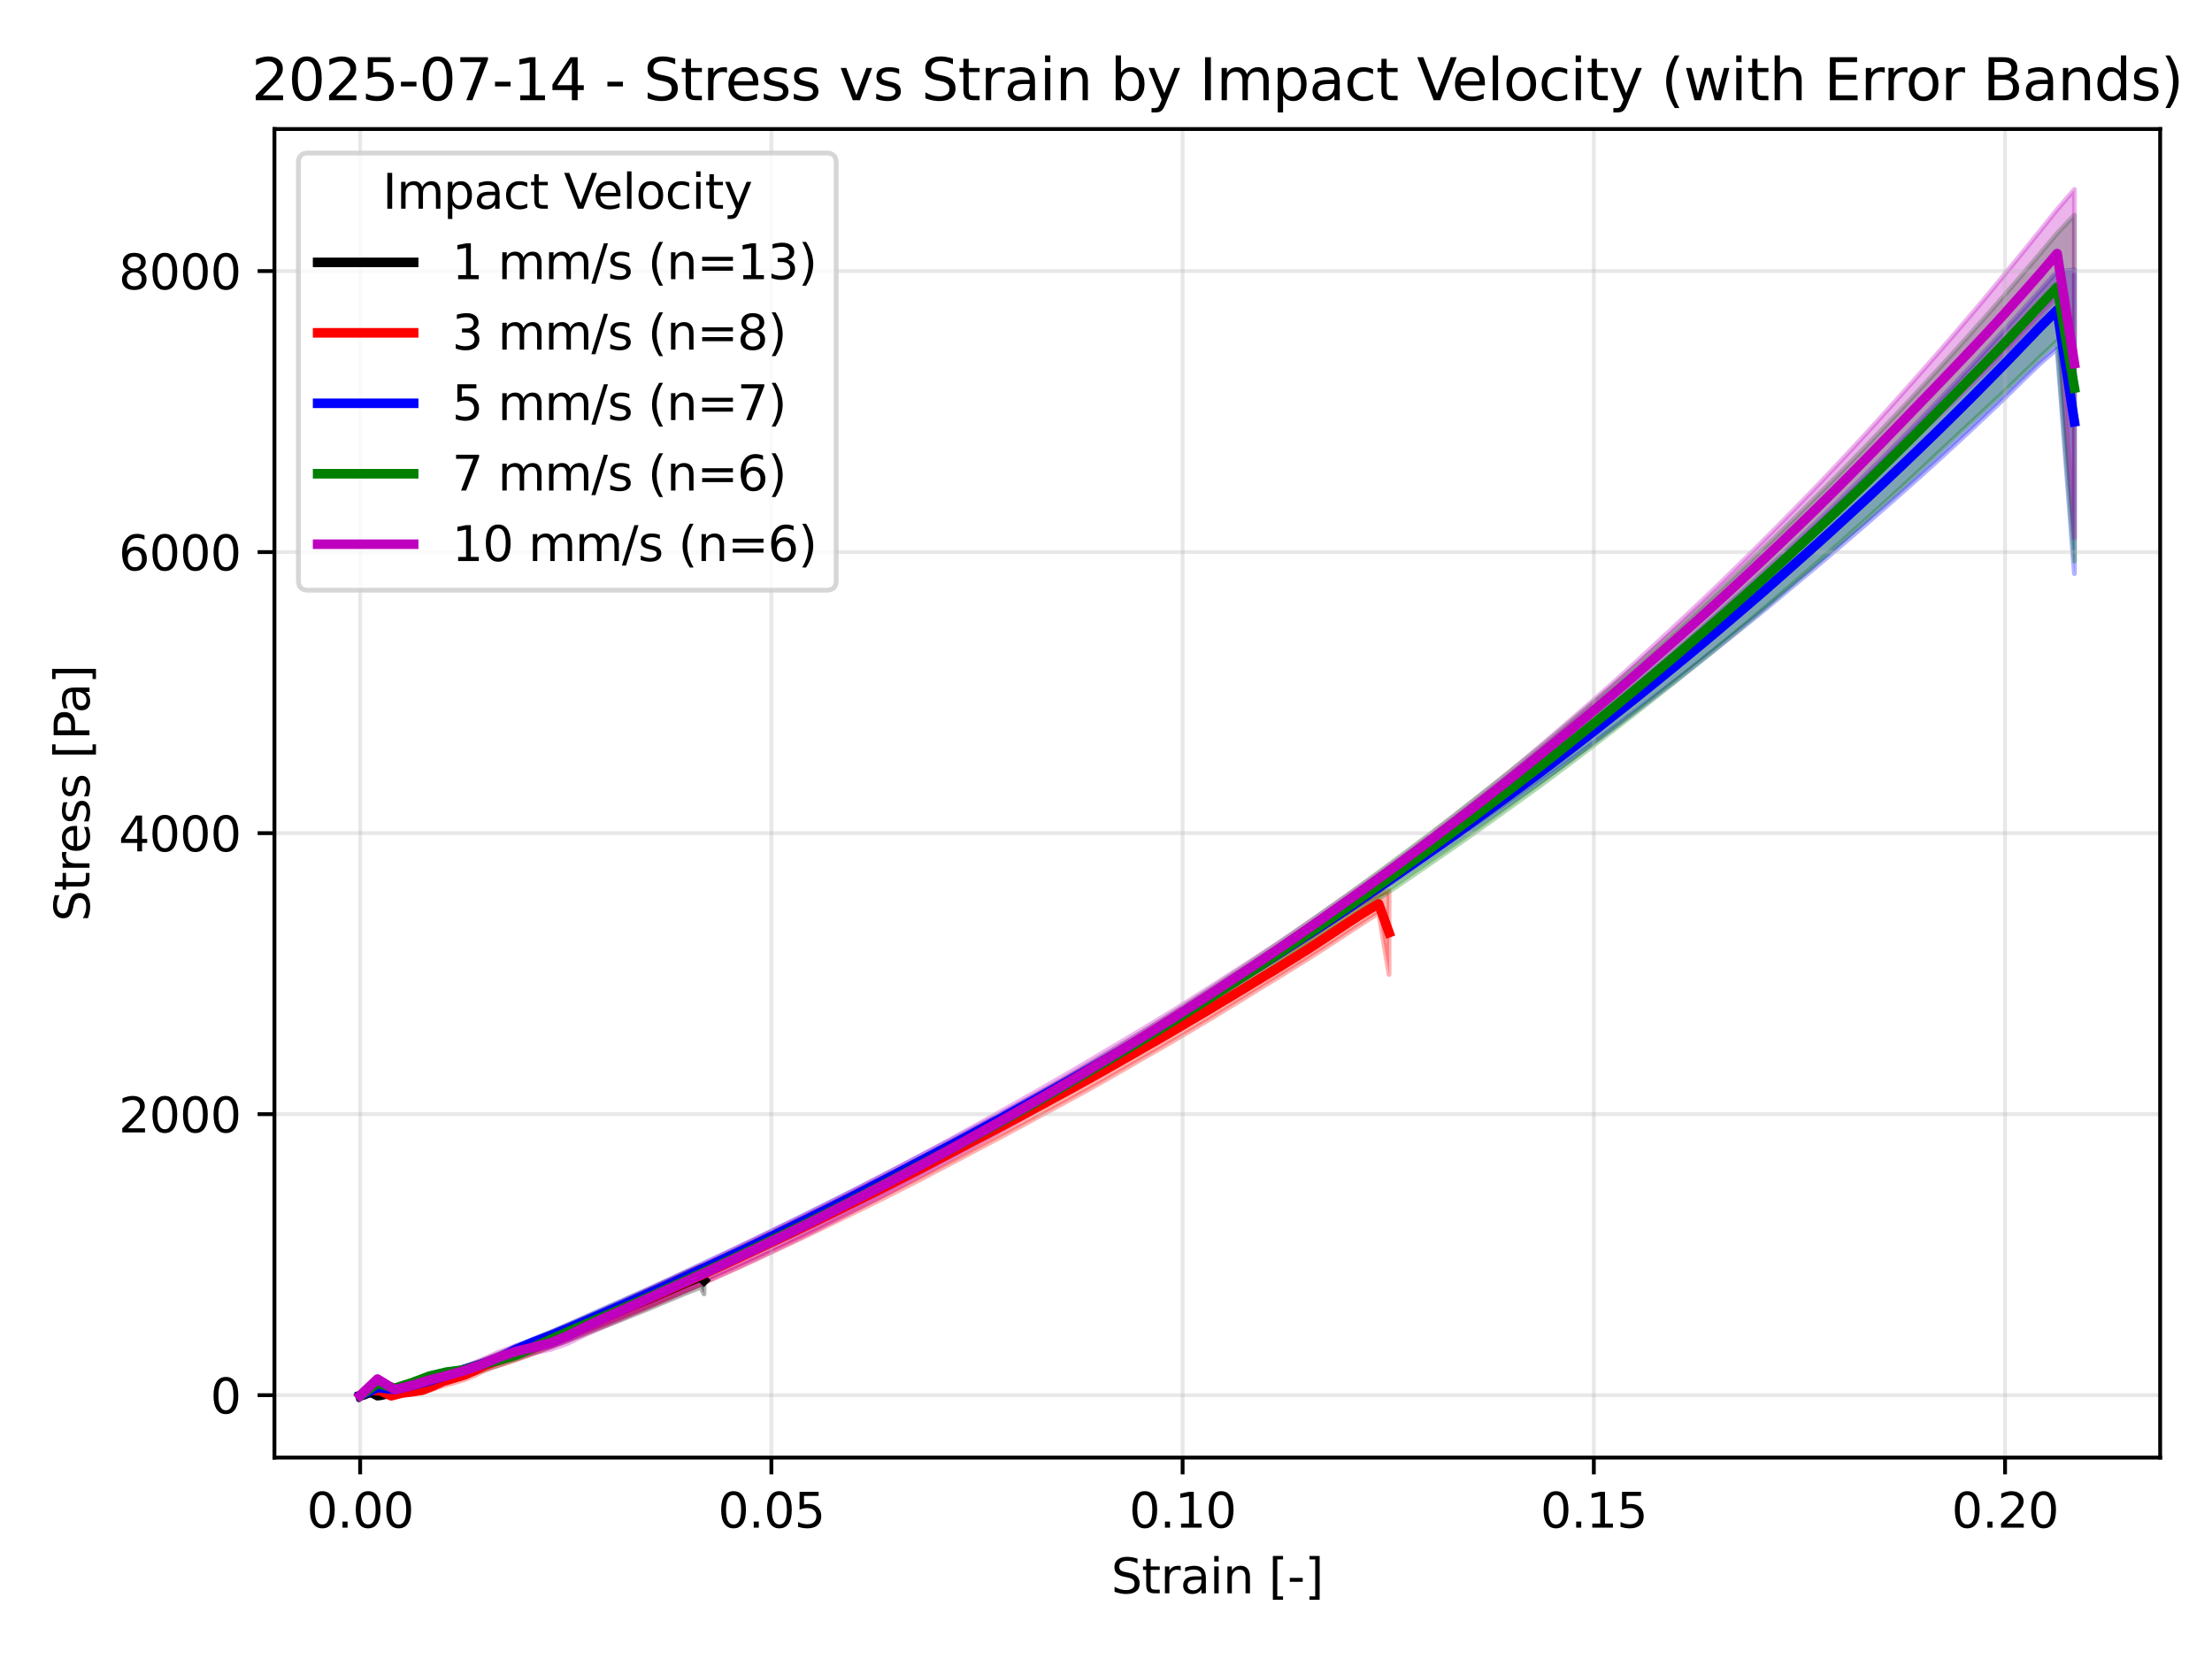 <?xml version="1.0" encoding="utf-8" standalone="no"?>
<!DOCTYPE svg PUBLIC "-//W3C//DTD SVG 1.1//EN"
  "http://www.w3.org/Graphics/SVG/1.1/DTD/svg11.dtd">
<svg xmlns:xlink="http://www.w3.org/1999/xlink" width="460.8pt" height="345.6pt" viewBox="0 0 460.8 345.6" xmlns="http://www.w3.org/2000/svg" version="1.1">
 <defs>
  <style type="text/css">*{stroke-linejoin: round; stroke-linecap: butt}</style>
 </defs>
 <g id="figure_1">
  <g id="patch_1">
   <path d="M 0 345.6 
L 460.8 345.6 
L 460.8 0 
L 0 0 
z
" style="fill: #ffffff"/>
  </g>
  <g id="axes_1">
   <g id="patch_2">
    <path d="M 57.17 303.64 
L 450 303.64 
L 450 26.88 
L 57.17 26.88 
z
" style="fill: #ffffff"/>
   </g>
   <g id="FillBetweenPolyCollection_1">
    <defs>
     <path id="md0910764a8" d="M 75.027 -54.976 
L 75.027 -54.708 
L 75.75 -54.839 
L 76.474 -55.15 
L 77.197 -55.341 
L 77.921 -54.99 
L 78.645 -54.583 
L 79.368 -54.63 
L 80.092 -54.796 
L 80.815 -54.908 
L 81.539 -55.077 
L 82.263 -55.162 
L 82.986 -55.358 
L 83.71 -55.596 
L 84.433 -55.765 
L 85.157 -55.9 
L 85.881 -56.038 
L 86.604 -56.144 
L 87.328 -56.186 
L 88.051 -56.395 
L 88.775 -56.588 
L 89.499 -56.755 
L 90.222 -56.909 
L 90.946 -57.127 
L 91.669 -57.366 
L 92.393 -57.621 
L 93.117 -57.852 
L 93.84 -58.046 
L 94.564 -58.235 
L 95.287 -58.424 
L 96.011 -58.636 
L 96.735 -58.861 
L 97.458 -59.097 
L 98.182 -59.325 
L 98.905 -59.552 
L 99.629 -59.782 
L 100.353 -60.014 
L 101.076 -60.262 
L 101.8 -60.516 
L 102.523 -60.76 
L 103.247 -60.993 
L 103.97 -61.228 
L 104.694 -61.464 
L 105.418 -61.708 
L 106.141 -61.968 
L 106.865 -62.222 
L 107.588 -62.466 
L 108.312 -62.714 
L 109.036 -62.969 
L 109.759 -63.223 
L 110.483 -63.486 
L 111.206 -63.751 
L 111.93 -64.013 
L 112.654 -64.276 
L 113.377 -64.544 
L 114.101 -64.807 
L 114.824 -65.064 
L 115.548 -65.33 
L 116.272 -65.601 
L 116.995 -65.877 
L 117.719 -66.158 
L 118.442 -66.441 
L 119.166 -66.709 
L 119.89 -66.973 
L 120.613 -67.24 
L 121.337 -67.52 
L 122.06 -67.812 
L 122.784 -68.102 
L 123.508 -68.377 
L 124.231 -68.65 
L 124.955 -68.916 
L 125.678 -69.189 
L 126.402 -69.471 
L 127.126 -69.762 
L 127.849 -70.051 
L 128.573 -70.336 
L 129.296 -70.619 
L 130.02 -70.906 
L 130.744 -71.204 
L 131.467 -71.504 
L 132.191 -71.8 
L 132.914 -72.085 
L 133.638 -72.37 
L 134.362 -72.657 
L 135.085 -72.952 
L 135.809 -73.253 
L 136.532 -73.56 
L 137.256 -73.87 
L 137.98 -74.174 
L 138.703 -74.471 
L 139.427 -74.767 
L 140.15 -75.077 
L 140.874 -75.378 
L 141.598 -75.679 
L 142.321 -75.987 
L 143.045 -76.287 
L 143.768 -76.569 
L 144.492 -76.853 
L 145.216 -77.153 
L 145.939 -77.46 
L 146.663 -76.037 
L 146.663 -81.748 
L 146.663 -81.748 
L 145.939 -81.824 
L 145.216 -81.512 
L 144.492 -81.21 
L 143.768 -80.902 
L 143.045 -80.585 
L 142.321 -80.252 
L 141.598 -79.913 
L 140.874 -79.572 
L 140.15 -79.238 
L 139.427 -78.92 
L 138.703 -78.598 
L 137.98 -78.273 
L 137.256 -77.944 
L 136.532 -77.607 
L 135.809 -77.277 
L 135.085 -76.953 
L 134.362 -76.635 
L 133.638 -76.325 
L 132.914 -76.013 
L 132.191 -75.697 
L 131.467 -75.377 
L 130.744 -75.046 
L 130.02 -74.715 
L 129.296 -74.392 
L 128.573 -74.074 
L 127.849 -73.753 
L 127.126 -73.441 
L 126.402 -73.12 
L 125.678 -72.791 
L 124.955 -72.464 
L 124.231 -72.155 
L 123.508 -71.846 
L 122.784 -71.531 
L 122.06 -71.212 
L 121.337 -70.892 
L 120.613 -70.57 
L 119.89 -70.251 
L 119.166 -69.945 
L 118.442 -69.643 
L 117.719 -69.335 
L 116.995 -69.024 
L 116.272 -68.718 
L 115.548 -68.413 
L 114.824 -68.11 
L 114.101 -67.808 
L 113.377 -67.505 
L 112.654 -67.205 
L 111.93 -66.898 
L 111.206 -66.589 
L 110.483 -66.284 
L 109.759 -65.983 
L 109.036 -65.68 
L 108.312 -65.387 
L 107.588 -65.094 
L 106.865 -64.8 
L 106.141 -64.498 
L 105.418 -64.2 
L 104.694 -63.897 
L 103.97 -63.604 
L 103.247 -63.323 
L 102.523 -63.041 
L 101.8 -62.756 
L 101.076 -62.479 
L 100.353 -62.195 
L 99.629 -61.91 
L 98.905 -61.642 
L 98.182 -61.376 
L 97.458 -61.099 
L 96.735 -60.82 
L 96.011 -60.548 
L 95.287 -60.276 
L 94.564 -60.022 
L 93.84 -59.792 
L 93.117 -59.578 
L 92.393 -59.345 
L 91.669 -59.047 
L 90.946 -58.704 
L 90.222 -58.383 
L 89.499 -58.104 
L 88.775 -57.854 
L 88.051 -57.684 
L 87.328 -57.58 
L 86.604 -57.413 
L 85.881 -57.228 
L 85.157 -57.017 
L 84.433 -56.804 
L 83.71 -56.543 
L 82.986 -56.193 
L 82.263 -55.904 
L 81.539 -55.793 
L 80.815 -55.606 
L 80.092 -55.442 
L 79.368 -55.243 
L 78.645 -55.12 
L 77.921 -55.496 
L 77.197 -55.674 
L 76.474 -55.471 
L 75.75 -55.154 
L 75.027 -54.976 
z
" style="stroke: #000000; stroke-opacity: 0.3"/>
    </defs>
    <g clip-path="url(#p32ebb587ab)">
     <use xlink:href="#md0910764a8" x="0" y="345.6" style="fill-opacity: 0.3; stroke: #000000; stroke-opacity: 0.3"/>
    </g>
   </g>
   <g id="FillBetweenPolyCollection_2">
    <defs>
     <path id="ma60b968e70" d="M 75.026 -54.906 
L 75.026 -54.704 
L 77.191 -55.877 
L 79.356 -54.757 
L 81.521 -54.54 
L 83.686 -55.022 
L 85.851 -55.252 
L 88.016 -55.542 
L 90.181 -56.188 
L 92.346 -56.939 
L 94.511 -57.506 
L 96.676 -58.16 
L 98.841 -59.016 
L 101.007 -60.14 
L 103.172 -60.92 
L 105.337 -61.622 
L 107.502 -62.33 
L 109.667 -63.085 
L 111.832 -63.864 
L 113.997 -64.757 
L 116.162 -65.639 
L 118.327 -66.489 
L 120.492 -67.346 
L 122.657 -68.219 
L 124.822 -69.08 
L 126.987 -69.954 
L 129.152 -70.864 
L 131.317 -71.741 
L 133.482 -72.635 
L 135.647 -73.54 
L 137.812 -74.46 
L 139.977 -75.395 
L 142.142 -76.359 
L 144.308 -77.326 
L 146.473 -78.291 
L 148.638 -79.252 
L 150.803 -80.214 
L 152.968 -81.17 
L 155.133 -82.163 
L 157.298 -83.16 
L 159.463 -84.171 
L 161.628 -85.179 
L 163.793 -86.193 
L 165.958 -87.192 
L 168.123 -88.235 
L 170.288 -89.273 
L 172.453 -90.312 
L 174.618 -91.371 
L 176.783 -92.417 
L 178.948 -93.47 
L 181.113 -94.527 
L 183.278 -95.597 
L 185.443 -96.694 
L 187.609 -97.801 
L 189.774 -98.895 
L 191.939 -100.009 
L 194.104 -101.15 
L 196.269 -102.279 
L 198.434 -103.416 
L 200.599 -104.556 
L 202.764 -105.723 
L 204.929 -106.847 
L 207.094 -107.998 
L 209.259 -109.146 
L 211.424 -110.318 
L 213.589 -111.471 
L 215.754 -112.661 
L 217.919 -113.828 
L 220.084 -115.009 
L 222.249 -116.168 
L 224.414 -117.355 
L 226.579 -118.539 
L 228.745 -119.745 
L 230.91 -120.983 
L 233.075 -122.225 
L 235.24 -123.47 
L 237.405 -124.727 
L 239.57 -125.963 
L 241.735 -127.202 
L 243.9 -128.47 
L 246.065 -129.745 
L 248.23 -131.025 
L 250.395 -132.319 
L 252.56 -133.607 
L 254.725 -134.939 
L 256.89 -136.257 
L 259.055 -137.574 
L 261.22 -138.922 
L 263.385 -140.254 
L 265.55 -141.558 
L 267.715 -142.899 
L 269.88 -144.237 
L 272.046 -145.579 
L 274.211 -146.965 
L 276.376 -148.359 
L 278.541 -149.767 
L 280.706 -151.203 
L 282.871 -152.607 
L 285.036 -154.01 
L 287.201 -155.407 
L 289.366 -142.609 
L 289.366 -160.014 
L 289.366 -160.014 
L 287.201 -159.202 
L 285.036 -158.093 
L 282.871 -156.788 
L 280.706 -155.378 
L 278.541 -153.955 
L 276.376 -152.47 
L 274.211 -151.007 
L 272.046 -149.607 
L 269.88 -148.243 
L 267.715 -146.895 
L 265.55 -145.549 
L 263.385 -144.25 
L 261.22 -142.952 
L 259.055 -141.647 
L 256.89 -140.348 
L 254.725 -139.08 
L 252.56 -137.789 
L 250.395 -136.516 
L 248.23 -135.264 
L 246.065 -133.985 
L 243.9 -132.704 
L 241.735 -131.461 
L 239.57 -130.208 
L 237.405 -128.957 
L 235.24 -127.74 
L 233.075 -126.512 
L 230.91 -125.286 
L 228.745 -124.073 
L 226.579 -122.859 
L 224.414 -121.653 
L 222.249 -120.447 
L 220.084 -119.263 
L 217.919 -118.08 
L 215.754 -116.924 
L 213.589 -115.773 
L 211.424 -114.632 
L 209.259 -113.48 
L 207.094 -112.344 
L 204.929 -111.207 
L 202.764 -110.094 
L 200.599 -108.951 
L 198.434 -107.832 
L 196.269 -106.707 
L 194.104 -105.577 
L 191.939 -104.438 
L 189.774 -103.333 
L 187.609 -102.216 
L 185.443 -101.121 
L 183.278 -100.026 
L 181.113 -98.953 
L 178.948 -97.856 
L 176.783 -96.753 
L 174.618 -95.653 
L 172.453 -94.574 
L 170.288 -93.489 
L 168.123 -92.427 
L 165.958 -91.384 
L 163.793 -90.34 
L 161.628 -89.297 
L 159.463 -88.246 
L 157.298 -87.218 
L 155.133 -86.182 
L 152.968 -85.117 
L 150.803 -84.071 
L 148.638 -83.049 
L 146.473 -82.009 
L 144.308 -80.996 
L 142.142 -80 
L 139.977 -78.996 
L 137.812 -77.997 
L 135.647 -76.998 
L 133.482 -75.994 
L 131.317 -75.019 
L 129.152 -74.035 
L 126.987 -73.053 
L 124.822 -72.083 
L 122.657 -71.121 
L 120.492 -70.163 
L 118.327 -69.231 
L 116.162 -68.306 
L 113.997 -67.391 
L 111.832 -66.486 
L 109.667 -65.509 
L 107.502 -64.534 
L 105.337 -63.766 
L 103.172 -63.098 
L 101.007 -62.254 
L 98.841 -61.171 
L 96.676 -60.135 
L 94.511 -59.531 
L 92.346 -58.768 
L 90.181 -57.582 
L 88.016 -56.469 
L 85.851 -56.072 
L 83.686 -55.771 
L 81.521 -55.12 
L 79.356 -56.869 
L 77.191 -56.229 
L 75.026 -54.906 
z
" style="stroke: #ff0000; stroke-opacity: 0.3"/>
    </defs>
    <g clip-path="url(#p32ebb587ab)">
     <use xlink:href="#ma60b968e70" x="0" y="345.6" style="fill: #ff0000; fill-opacity: 0.3; stroke: #ff0000; stroke-opacity: 0.3"/>
    </g>
   </g>
   <g id="FillBetweenPolyCollection_3">
    <defs>
     <path id="m2b5c5f5589" d="M 75.027 -54.913 
L 75.027 -54.757 
L 78.634 -55.93 
L 82.241 -55.636 
L 85.848 -56.46 
L 89.456 -57.571 
L 93.063 -58.791 
L 96.67 -59.969 
L 100.277 -60.86 
L 103.884 -61.813 
L 107.492 -63.702 
L 111.099 -65.301 
L 114.706 -66.618 
L 118.313 -68.027 
L 121.92 -69.514 
L 125.528 -70.995 
L 129.135 -72.511 
L 132.742 -74.084 
L 136.349 -75.668 
L 139.956 -77.266 
L 143.563 -78.905 
L 147.171 -80.54 
L 150.778 -82.189 
L 154.385 -83.854 
L 157.992 -85.565 
L 161.599 -87.291 
L 165.207 -89.023 
L 168.814 -90.779 
L 172.421 -92.558 
L 176.028 -94.374 
L 179.635 -96.225 
L 183.242 -98.111 
L 186.85 -99.991 
L 190.457 -101.904 
L 194.064 -103.792 
L 197.671 -105.726 
L 201.278 -107.674 
L 204.886 -109.668 
L 208.493 -111.648 
L 212.1 -113.662 
L 215.707 -115.664 
L 219.314 -117.719 
L 222.922 -119.817 
L 226.529 -121.944 
L 230.136 -124.081 
L 233.743 -126.204 
L 237.35 -128.352 
L 240.957 -130.525 
L 244.565 -132.727 
L 248.172 -134.944 
L 251.779 -137.173 
L 255.386 -139.393 
L 258.993 -141.624 
L 262.601 -143.896 
L 266.208 -146.19 
L 269.815 -148.501 
L 273.422 -150.803 
L 277.029 -153.109 
L 280.636 -155.447 
L 284.244 -157.815 
L 287.851 -160.206 
L 291.458 -162.602 
L 295.065 -165.007 
L 298.672 -167.432 
L 302.28 -169.859 
L 305.887 -172.315 
L 309.494 -174.812 
L 313.101 -177.3 
L 316.708 -179.836 
L 320.316 -182.399 
L 323.923 -184.974 
L 327.53 -187.598 
L 331.137 -190.25 
L 334.744 -192.942 
L 338.351 -195.652 
L 341.959 -198.391 
L 345.566 -201.157 
L 349.173 -203.94 
L 352.78 -206.743 
L 356.387 -209.581 
L 359.995 -212.466 
L 363.602 -215.361 
L 367.209 -218.277 
L 370.816 -221.266 
L 374.423 -224.274 
L 378.03 -227.285 
L 381.638 -230.332 
L 385.245 -233.417 
L 388.852 -236.529 
L 392.459 -239.669 
L 396.066 -242.849 
L 399.674 -246.053 
L 403.281 -249.305 
L 406.888 -252.614 
L 410.495 -255.954 
L 414.102 -259.348 
L 417.709 -262.78 
L 421.317 -266.329 
L 424.924 -269.813 
L 428.531 -272.962 
L 432.138 -226.097 
L 432.138 -289.369 
L 432.138 -289.369 
L 428.531 -289.048 
L 424.924 -285.02 
L 421.317 -280.989 
L 417.709 -277.012 
L 414.102 -273.103 
L 410.495 -269.211 
L 406.888 -265.374 
L 403.281 -261.588 
L 399.674 -257.865 
L 396.066 -254.158 
L 392.459 -250.519 
L 388.852 -246.929 
L 385.245 -243.389 
L 381.638 -239.871 
L 378.03 -236.404 
L 374.423 -232.977 
L 370.816 -229.578 
L 367.209 -226.212 
L 363.602 -222.916 
L 359.995 -219.663 
L 356.387 -216.434 
L 352.78 -213.247 
L 349.173 -210.11 
L 345.566 -206.998 
L 341.959 -203.925 
L 338.351 -200.92 
L 334.744 -197.92 
L 331.137 -194.925 
L 327.53 -191.975 
L 323.923 -189.084 
L 320.316 -186.204 
L 316.708 -183.404 
L 313.101 -180.643 
L 309.494 -177.891 
L 305.887 -175.167 
L 302.28 -172.477 
L 298.672 -169.82 
L 295.065 -167.24 
L 291.458 -164.657 
L 287.851 -162.085 
L 284.244 -159.554 
L 280.636 -157.04 
L 277.029 -154.558 
L 273.422 -152.123 
L 269.815 -149.746 
L 266.208 -147.374 
L 262.601 -145.056 
L 258.993 -142.745 
L 255.386 -140.459 
L 251.779 -138.204 
L 248.172 -136.013 
L 244.565 -133.867 
L 240.957 -131.746 
L 237.35 -129.645 
L 233.743 -127.548 
L 230.136 -125.459 
L 226.529 -123.409 
L 222.922 -121.401 
L 219.314 -119.41 
L 215.707 -117.457 
L 212.1 -115.497 
L 208.493 -113.554 
L 204.886 -111.65 
L 201.278 -109.749 
L 197.671 -107.887 
L 194.064 -106.041 
L 190.457 -104.158 
L 186.85 -102.253 
L 183.242 -100.391 
L 179.635 -98.543 
L 176.028 -96.726 
L 172.421 -94.931 
L 168.814 -93.153 
L 165.207 -91.362 
L 161.599 -89.608 
L 157.992 -87.85 
L 154.385 -86.122 
L 150.778 -84.426 
L 147.171 -82.738 
L 143.563 -81.031 
L 139.956 -79.345 
L 136.349 -77.684 
L 132.742 -76.063 
L 129.135 -74.468 
L 125.528 -72.883 
L 121.92 -71.261 
L 118.313 -69.651 
L 114.706 -68.088 
L 111.099 -66.675 
L 107.492 -65.251 
L 103.884 -63.394 
L 100.277 -61.947 
L 96.67 -60.68 
L 93.063 -59.351 
L 89.456 -58.361 
L 85.848 -57.526 
L 82.241 -56.623 
L 78.634 -57.178 
L 75.027 -54.913 
z
" style="stroke: #0000ff; stroke-opacity: 0.3"/>
    </defs>
    <g clip-path="url(#p32ebb587ab)">
     <use xlink:href="#m2b5c5f5589" x="0" y="345.6" style="fill: #0000ff; fill-opacity: 0.3; stroke: #0000ff; stroke-opacity: 0.3"/>
    </g>
   </g>
   <g id="FillBetweenPolyCollection_4">
    <defs>
     <path id="mb978b5d466" d="M 75.026 -55.054 
L 75.026 -54.638 
L 78.633 -57.09 
L 82.24 -56.036 
L 85.848 -57.171 
L 89.455 -58.533 
L 93.062 -59.425 
L 96.669 -59.675 
L 100.277 -60.74 
L 103.884 -61.719 
L 107.491 -62.605 
L 111.098 -64.035 
L 114.706 -65.719 
L 118.313 -67.401 
L 121.92 -69.005 
L 125.527 -70.494 
L 129.135 -71.997 
L 132.742 -73.543 
L 136.349 -75.098 
L 139.956 -76.712 
L 143.564 -78.282 
L 147.171 -79.891 
L 150.778 -81.557 
L 154.385 -83.234 
L 157.993 -84.947 
L 161.6 -86.633 
L 165.207 -88.312 
L 168.814 -90.084 
L 172.422 -91.862 
L 176.029 -93.644 
L 179.636 -95.43 
L 183.243 -97.27 
L 186.851 -99.166 
L 190.458 -101.082 
L 194.065 -102.959 
L 197.672 -104.829 
L 201.28 -106.764 
L 204.887 -108.735 
L 208.494 -110.685 
L 212.101 -112.666 
L 215.709 -114.651 
L 219.316 -116.674 
L 222.923 -118.747 
L 226.53 -120.813 
L 230.138 -122.908 
L 233.745 -124.98 
L 237.352 -127.059 
L 240.959 -129.178 
L 244.566 -131.319 
L 248.174 -133.513 
L 251.781 -135.725 
L 255.388 -137.943 
L 258.995 -140.193 
L 262.603 -142.471 
L 266.21 -144.76 
L 269.817 -147.067 
L 273.424 -149.368 
L 277.032 -151.69 
L 280.639 -154.042 
L 284.246 -156.428 
L 287.853 -158.829 
L 291.461 -161.272 
L 295.068 -163.743 
L 298.675 -166.217 
L 302.282 -168.694 
L 305.89 -171.208 
L 309.497 -173.766 
L 313.104 -176.354 
L 316.711 -178.943 
L 320.319 -181.546 
L 323.926 -184.223 
L 327.533 -186.933 
L 331.14 -189.676 
L 334.748 -192.446 
L 338.355 -195.227 
L 341.962 -198.055 
L 345.569 -200.913 
L 349.177 -203.765 
L 352.784 -206.701 
L 356.391 -209.627 
L 359.998 -212.587 
L 363.606 -215.599 
L 367.213 -218.633 
L 370.82 -221.711 
L 374.427 -224.828 
L 378.035 -227.93 
L 381.642 -231.077 
L 385.249 -234.257 
L 388.856 -237.483 
L 392.464 -240.76 
L 396.071 -244.046 
L 399.678 -247.381 
L 403.285 -250.773 
L 406.892 -254.165 
L 410.5 -257.508 
L 414.107 -260.838 
L 417.714 -264.193 
L 421.321 -267.685 
L 424.929 -271.17 
L 428.536 -274.549 
L 432.143 -228.7 
L 432.143 -300.806 
L 432.143 -300.806 
L 428.536 -296.997 
L 424.929 -292.69 
L 421.321 -288.454 
L 417.714 -284.278 
L 414.107 -280.156 
L 410.5 -276.105 
L 406.892 -272.095 
L 403.285 -268.154 
L 399.678 -264.239 
L 396.071 -260.373 
L 392.464 -256.555 
L 388.856 -252.768 
L 385.249 -249.055 
L 381.642 -245.388 
L 378.035 -241.792 
L 374.427 -238.21 
L 370.82 -234.67 
L 367.213 -231.192 
L 363.606 -227.75 
L 359.998 -224.336 
L 356.391 -220.984 
L 352.784 -217.675 
L 349.177 -214.411 
L 345.569 -211.183 
L 341.962 -207.962 
L 338.355 -204.805 
L 334.748 -201.702 
L 331.14 -198.623 
L 327.533 -195.583 
L 323.926 -192.537 
L 320.319 -189.54 
L 316.711 -186.617 
L 313.104 -183.735 
L 309.497 -180.894 
L 305.89 -178.079 
L 302.282 -175.255 
L 298.675 -172.492 
L 295.068 -169.767 
L 291.461 -167.071 
L 287.853 -164.398 
L 284.246 -161.735 
L 280.639 -159.108 
L 277.032 -156.553 
L 273.424 -154.018 
L 269.817 -151.517 
L 266.21 -149.023 
L 262.603 -146.576 
L 258.995 -144.147 
L 255.388 -141.743 
L 251.781 -139.355 
L 248.174 -137.009 
L 244.566 -134.689 
L 240.959 -132.41 
L 237.352 -130.137 
L 233.745 -127.924 
L 230.138 -125.736 
L 226.53 -123.576 
L 222.923 -121.439 
L 219.316 -119.297 
L 215.709 -117.205 
L 212.101 -115.147 
L 208.494 -113.114 
L 204.887 -111.12 
L 201.28 -109.164 
L 197.672 -107.214 
L 194.065 -105.266 
L 190.458 -103.338 
L 186.851 -101.433 
L 183.243 -99.562 
L 179.636 -97.669 
L 176.029 -95.791 
L 172.422 -93.944 
L 168.814 -92.176 
L 165.207 -90.418 
L 161.6 -88.671 
L 157.993 -86.885 
L 154.385 -85.146 
L 150.778 -83.447 
L 147.171 -81.758 
L 143.564 -80.055 
L 139.956 -78.379 
L 136.349 -76.712 
L 132.742 -75.139 
L 129.135 -73.585 
L 125.527 -71.998 
L 121.92 -70.448 
L 118.313 -68.927 
L 114.706 -67.439 
L 111.098 -65.859 
L 107.491 -64.056 
L 103.884 -62.812 
L 100.277 -61.899 
L 96.669 -60.785 
L 93.062 -60.142 
L 89.455 -59.335 
L 85.848 -57.952 
L 82.24 -56.791 
L 78.633 -57.735 
L 75.026 -55.054 
z
" style="stroke: #008000; stroke-opacity: 0.3"/>
    </defs>
    <g clip-path="url(#p32ebb587ab)">
     <use xlink:href="#mb978b5d466" x="0" y="345.6" style="fill: #008000; fill-opacity: 0.3; stroke: #008000; stroke-opacity: 0.3"/>
    </g>
   </g>
   <g id="FillBetweenPolyCollection_5">
    <defs>
     <path id="meaaa26e082" d="M 75.027 -55.002 
L 75.027 -54.807 
L 78.634 -58.063 
L 82.241 -55.888 
L 85.848 -56.569 
L 89.456 -57.516 
L 93.063 -58.314 
L 96.67 -59.198 
L 100.277 -60.343 
L 103.885 -61.715 
L 107.492 -62.937 
L 111.099 -63.769 
L 114.706 -64.496 
L 118.314 -65.766 
L 121.921 -67.528 
L 125.528 -69.197 
L 129.135 -70.78 
L 132.743 -72.342 
L 136.35 -73.934 
L 139.957 -75.48 
L 143.564 -77.016 
L 147.172 -78.641 
L 150.779 -80.293 
L 154.386 -81.915 
L 157.993 -83.572 
L 161.601 -85.291 
L 165.208 -87.033 
L 168.815 -88.786 
L 172.422 -90.612 
L 176.03 -92.459 
L 179.637 -94.304 
L 183.244 -96.175 
L 186.851 -98.096 
L 190.459 -100.042 
L 194.066 -101.997 
L 197.673 -103.986 
L 201.28 -105.995 
L 204.888 -108.02 
L 208.495 -110.045 
L 212.102 -112.104 
L 215.709 -114.23 
L 219.317 -116.348 
L 222.924 -118.481 
L 226.531 -120.665 
L 230.138 -122.885 
L 233.746 -125.14 
L 237.353 -127.425 
L 240.96 -129.72 
L 244.567 -132.052 
L 248.175 -134.406 
L 251.782 -136.761 
L 255.389 -139.175 
L 258.996 -141.603 
L 262.604 -144.057 
L 266.211 -146.548 
L 269.818 -149.066 
L 273.425 -151.589 
L 277.032 -154.158 
L 280.64 -156.739 
L 284.247 -159.342 
L 287.854 -161.955 
L 291.461 -164.572 
L 295.069 -167.23 
L 298.676 -169.881 
L 302.283 -172.524 
L 305.89 -175.207 
L 309.498 -177.905 
L 313.105 -180.643 
L 316.712 -183.413 
L 320.319 -186.201 
L 323.927 -189.009 
L 327.534 -191.838 
L 331.141 -194.707 
L 334.748 -197.597 
L 338.356 -200.523 
L 341.963 -203.469 
L 345.57 -206.439 
L 349.177 -209.422 
L 352.785 -212.444 
L 356.392 -215.532 
L 359.999 -218.653 
L 363.606 -221.802 
L 367.214 -224.986 
L 370.821 -228.197 
L 374.428 -231.444 
L 378.035 -234.736 
L 381.643 -238.093 
L 385.25 -241.474 
L 388.857 -244.869 
L 392.464 -248.306 
L 396.072 -251.728 
L 399.679 -255.157 
L 403.286 -258.533 
L 406.893 -261.924 
L 410.501 -265.304 
L 414.108 -268.711 
L 417.715 -272.238 
L 421.322 -275.91 
L 424.93 -279.64 
L 428.537 -283.6 
L 432.144 -233.575 
L 432.144 -306.14 
L 432.144 -306.14 
L 428.537 -301.954 
L 424.93 -297.449 
L 421.322 -292.994 
L 417.715 -288.575 
L 414.108 -284.2 
L 410.501 -279.92 
L 406.893 -275.712 
L 403.286 -271.561 
L 399.679 -267.463 
L 396.072 -263.403 
L 392.464 -259.392 
L 388.857 -255.421 
L 385.25 -251.499 
L 381.643 -247.654 
L 378.035 -243.873 
L 374.428 -240.164 
L 370.821 -236.478 
L 367.214 -232.858 
L 363.606 -229.263 
L 359.999 -225.736 
L 356.392 -222.252 
L 352.785 -218.831 
L 349.177 -215.446 
L 345.57 -212.099 
L 341.963 -208.759 
L 338.356 -205.454 
L 334.748 -202.221 
L 331.141 -199.037 
L 327.534 -195.909 
L 323.927 -192.789 
L 320.319 -189.699 
L 316.712 -186.65 
L 313.105 -183.666 
L 309.498 -180.752 
L 305.89 -177.895 
L 302.283 -175.061 
L 298.676 -172.269 
L 295.069 -169.508 
L 291.461 -166.801 
L 287.854 -164.17 
L 284.247 -161.604 
L 280.64 -159.063 
L 277.032 -156.535 
L 273.425 -154.003 
L 269.818 -151.529 
L 266.211 -149.105 
L 262.604 -146.735 
L 258.996 -144.403 
L 255.389 -142.092 
L 251.782 -139.779 
L 248.175 -137.475 
L 244.567 -135.213 
L 240.96 -133.006 
L 237.353 -130.831 
L 233.746 -128.682 
L 230.138 -126.54 
L 226.531 -124.394 
L 222.924 -122.272 
L 219.317 -120.185 
L 215.709 -118.127 
L 212.102 -116.095 
L 208.495 -114.073 
L 204.888 -112.051 
L 201.28 -110.06 
L 197.673 -108.07 
L 194.066 -106.106 
L 190.459 -104.193 
L 186.851 -102.293 
L 183.244 -100.424 
L 179.637 -98.551 
L 176.03 -96.707 
L 172.422 -94.865 
L 168.815 -93.037 
L 165.208 -91.277 
L 161.601 -89.531 
L 157.993 -87.789 
L 154.386 -86.043 
L 150.779 -84.299 
L 147.172 -82.557 
L 143.564 -80.842 
L 139.957 -79.165 
L 136.35 -77.486 
L 132.743 -75.776 
L 129.135 -74.12 
L 125.528 -72.493 
L 121.921 -70.814 
L 118.314 -68.933 
L 114.706 -67.244 
L 111.099 -66.107 
L 107.492 -65.232 
L 103.885 -63.928 
L 100.277 -62.274 
L 96.67 -60.898 
L 93.063 -59.759 
L 89.456 -58.697 
L 85.848 -57.421 
L 82.241 -56.33 
L 78.634 -58.575 
L 75.027 -55.002 
z
" style="stroke: #bf00bf; stroke-opacity: 0.3"/>
    </defs>
    <g clip-path="url(#p32ebb587ab)">
     <use xlink:href="#meaaa26e082" x="0" y="345.6" style="fill: #bf00bf; fill-opacity: 0.3; stroke: #bf00bf; stroke-opacity: 0.3"/>
    </g>
   </g>
   <g id="matplotlib.axis_1">
    <g id="xtick_1">
     <g id="line2d_1">
      <path d="M 75.026 303.64 
L 75.026 26.88 
" clip-path="url(#p32ebb587ab)" style="fill: none; stroke: #b0b0b0; stroke-opacity: 0.3; stroke-width: 0.8; stroke-linecap: square"/>
     </g>
     <g id="line2d_2">
      <defs>
       <path id="m88a253b6d3" d="M 0 0 
L 0 3.5 
" style="stroke: #000000; stroke-width: 0.8"/>
      </defs>
      <g>
       <use xlink:href="#m88a253b6d3" x="75.026" y="303.64" style="stroke: #000000; stroke-width: 0.8"/>
      </g>
     </g>
     <g id="text_1">
      <!-- 0.00 -->
      <g transform="translate(63.893 318.238) scale(0.1 -0.1)">
       <defs>
        <path id="DejaVuSans-30" d="M 2034 4250 
Q 1547 4250 1301 3770 
Q 1056 3291 1056 2328 
Q 1056 1369 1301 889 
Q 1547 409 2034 409 
Q 2525 409 2770 889 
Q 3016 1369 3016 2328 
Q 3016 3291 2770 3770 
Q 2525 4250 2034 4250 
z
M 2034 4750 
Q 2819 4750 3233 4129 
Q 3647 3509 3647 2328 
Q 3647 1150 3233 529 
Q 2819 -91 2034 -91 
Q 1250 -91 836 529 
Q 422 1150 422 2328 
Q 422 3509 836 4129 
Q 1250 4750 2034 4750 
z
" transform="scale(0.016)"/>
        <path id="DejaVuSans-2e" d="M 684 794 
L 1344 794 
L 1344 0 
L 684 0 
L 684 794 
z
" transform="scale(0.016)"/>
       </defs>
       <use xlink:href="#DejaVuSans-30"/>
       <use xlink:href="#DejaVuSans-2e" transform="translate(63.623 0)"/>
       <use xlink:href="#DejaVuSans-30" transform="translate(95.41 0)"/>
       <use xlink:href="#DejaVuSans-30" transform="translate(159.033 0)"/>
      </g>
     </g>
    </g>
    <g id="xtick_2">
     <g id="line2d_3">
      <path d="M 160.692 303.64 
L 160.692 26.88 
" clip-path="url(#p32ebb587ab)" style="fill: none; stroke: #b0b0b0; stroke-opacity: 0.3; stroke-width: 0.8; stroke-linecap: square"/>
     </g>
     <g id="line2d_4">
      <g>
       <use xlink:href="#m88a253b6d3" x="160.692" y="303.64" style="stroke: #000000; stroke-width: 0.8"/>
      </g>
     </g>
     <g id="text_2">
      <!-- 0.05 -->
      <g transform="translate(149.559 318.238) scale(0.1 -0.1)">
       <defs>
        <path id="DejaVuSans-35" d="M 691 4666 
L 3169 4666 
L 3169 4134 
L 1269 4134 
L 1269 2991 
Q 1406 3038 1543 3061 
Q 1681 3084 1819 3084 
Q 2600 3084 3056 2656 
Q 3513 2228 3513 1497 
Q 3513 744 3044 326 
Q 2575 -91 1722 -91 
Q 1428 -91 1123 -41 
Q 819 9 494 109 
L 494 744 
Q 775 591 1075 516 
Q 1375 441 1709 441 
Q 2250 441 2565 725 
Q 2881 1009 2881 1497 
Q 2881 1984 2565 2268 
Q 2250 2553 1709 2553 
Q 1456 2553 1204 2497 
Q 953 2441 691 2322 
L 691 4666 
z
" transform="scale(0.016)"/>
       </defs>
       <use xlink:href="#DejaVuSans-30"/>
       <use xlink:href="#DejaVuSans-2e" transform="translate(63.623 0)"/>
       <use xlink:href="#DejaVuSans-30" transform="translate(95.41 0)"/>
       <use xlink:href="#DejaVuSans-35" transform="translate(159.033 0)"/>
      </g>
     </g>
    </g>
    <g id="xtick_3">
     <g id="line2d_5">
      <path d="M 246.358 303.64 
L 246.358 26.88 
" clip-path="url(#p32ebb587ab)" style="fill: none; stroke: #b0b0b0; stroke-opacity: 0.3; stroke-width: 0.8; stroke-linecap: square"/>
     </g>
     <g id="line2d_6">
      <g>
       <use xlink:href="#m88a253b6d3" x="246.358" y="303.64" style="stroke: #000000; stroke-width: 0.8"/>
      </g>
     </g>
     <g id="text_3">
      <!-- 0.10 -->
      <g transform="translate(235.225 318.238) scale(0.1 -0.1)">
       <defs>
        <path id="DejaVuSans-31" d="M 794 531 
L 1825 531 
L 1825 4091 
L 703 3866 
L 703 4441 
L 1819 4666 
L 2450 4666 
L 2450 531 
L 3481 531 
L 3481 0 
L 794 0 
L 794 531 
z
" transform="scale(0.016)"/>
       </defs>
       <use xlink:href="#DejaVuSans-30"/>
       <use xlink:href="#DejaVuSans-2e" transform="translate(63.623 0)"/>
       <use xlink:href="#DejaVuSans-31" transform="translate(95.41 0)"/>
       <use xlink:href="#DejaVuSans-30" transform="translate(159.033 0)"/>
      </g>
     </g>
    </g>
    <g id="xtick_4">
     <g id="line2d_7">
      <path d="M 332.024 303.64 
L 332.024 26.88 
" clip-path="url(#p32ebb587ab)" style="fill: none; stroke: #b0b0b0; stroke-opacity: 0.3; stroke-width: 0.8; stroke-linecap: square"/>
     </g>
     <g id="line2d_8">
      <g>
       <use xlink:href="#m88a253b6d3" x="332.024" y="303.64" style="stroke: #000000; stroke-width: 0.8"/>
      </g>
     </g>
     <g id="text_4">
      <!-- 0.15 -->
      <g transform="translate(320.891 318.238) scale(0.1 -0.1)">
       <use xlink:href="#DejaVuSans-30"/>
       <use xlink:href="#DejaVuSans-2e" transform="translate(63.623 0)"/>
       <use xlink:href="#DejaVuSans-31" transform="translate(95.41 0)"/>
       <use xlink:href="#DejaVuSans-35" transform="translate(159.033 0)"/>
      </g>
     </g>
    </g>
    <g id="xtick_5">
     <g id="line2d_9">
      <path d="M 417.69 303.64 
L 417.69 26.88 
" clip-path="url(#p32ebb587ab)" style="fill: none; stroke: #b0b0b0; stroke-opacity: 0.3; stroke-width: 0.8; stroke-linecap: square"/>
     </g>
     <g id="line2d_10">
      <g>
       <use xlink:href="#m88a253b6d3" x="417.69" y="303.64" style="stroke: #000000; stroke-width: 0.8"/>
      </g>
     </g>
     <g id="text_5">
      <!-- 0.20 -->
      <g transform="translate(406.557 318.238) scale(0.1 -0.1)">
       <defs>
        <path id="DejaVuSans-32" d="M 1228 531 
L 3431 531 
L 3431 0 
L 469 0 
L 469 531 
Q 828 903 1448 1529 
Q 2069 2156 2228 2338 
Q 2531 2678 2651 2914 
Q 2772 3150 2772 3378 
Q 2772 3750 2511 3984 
Q 2250 4219 1831 4219 
Q 1534 4219 1204 4116 
Q 875 4013 500 3803 
L 500 4441 
Q 881 4594 1212 4672 
Q 1544 4750 1819 4750 
Q 2544 4750 2975 4387 
Q 3406 4025 3406 3419 
Q 3406 3131 3298 2873 
Q 3191 2616 2906 2266 
Q 2828 2175 2409 1742 
Q 1991 1309 1228 531 
z
" transform="scale(0.016)"/>
       </defs>
       <use xlink:href="#DejaVuSans-30"/>
       <use xlink:href="#DejaVuSans-2e" transform="translate(63.623 0)"/>
       <use xlink:href="#DejaVuSans-32" transform="translate(95.41 0)"/>
       <use xlink:href="#DejaVuSans-30" transform="translate(159.033 0)"/>
      </g>
     </g>
    </g>
    <g id="text_6">
     <!-- Strain [-] -->
     <g transform="translate(231.479 331.917) scale(0.1 -0.1)">
      <defs>
       <path id="DejaVuSans-53" d="M 3425 4513 
L 3425 3897 
Q 3066 4069 2747 4153 
Q 2428 4238 2131 4238 
Q 1616 4238 1336 4038 
Q 1056 3838 1056 3469 
Q 1056 3159 1242 3001 
Q 1428 2844 1947 2747 
L 2328 2669 
Q 3034 2534 3370 2195 
Q 3706 1856 3706 1288 
Q 3706 609 3251 259 
Q 2797 -91 1919 -91 
Q 1588 -91 1214 -16 
Q 841 59 441 206 
L 441 856 
Q 825 641 1194 531 
Q 1563 422 1919 422 
Q 2459 422 2753 634 
Q 3047 847 3047 1241 
Q 3047 1584 2836 1778 
Q 2625 1972 2144 2069 
L 1759 2144 
Q 1053 2284 737 2584 
Q 422 2884 422 3419 
Q 422 4038 858 4394 
Q 1294 4750 2059 4750 
Q 2388 4750 2728 4690 
Q 3069 4631 3425 4513 
z
" transform="scale(0.016)"/>
       <path id="DejaVuSans-74" d="M 1172 4494 
L 1172 3500 
L 2356 3500 
L 2356 3053 
L 1172 3053 
L 1172 1153 
Q 1172 725 1289 603 
Q 1406 481 1766 481 
L 2356 481 
L 2356 0 
L 1766 0 
Q 1100 0 847 248 
Q 594 497 594 1153 
L 594 3053 
L 172 3053 
L 172 3500 
L 594 3500 
L 594 4494 
L 1172 4494 
z
" transform="scale(0.016)"/>
       <path id="DejaVuSans-72" d="M 2631 2963 
Q 2534 3019 2420 3045 
Q 2306 3072 2169 3072 
Q 1681 3072 1420 2755 
Q 1159 2438 1159 1844 
L 1159 0 
L 581 0 
L 581 3500 
L 1159 3500 
L 1159 2956 
Q 1341 3275 1631 3429 
Q 1922 3584 2338 3584 
Q 2397 3584 2469 3576 
Q 2541 3569 2628 3553 
L 2631 2963 
z
" transform="scale(0.016)"/>
       <path id="DejaVuSans-61" d="M 2194 1759 
Q 1497 1759 1228 1600 
Q 959 1441 959 1056 
Q 959 750 1161 570 
Q 1363 391 1709 391 
Q 2188 391 2477 730 
Q 2766 1069 2766 1631 
L 2766 1759 
L 2194 1759 
z
M 3341 1997 
L 3341 0 
L 2766 0 
L 2766 531 
Q 2569 213 2275 61 
Q 1981 -91 1556 -91 
Q 1019 -91 701 211 
Q 384 513 384 1019 
Q 384 1609 779 1909 
Q 1175 2209 1959 2209 
L 2766 2209 
L 2766 2266 
Q 2766 2663 2505 2880 
Q 2244 3097 1772 3097 
Q 1472 3097 1187 3025 
Q 903 2953 641 2809 
L 641 3341 
Q 956 3463 1253 3523 
Q 1550 3584 1831 3584 
Q 2591 3584 2966 3190 
Q 3341 2797 3341 1997 
z
" transform="scale(0.016)"/>
       <path id="DejaVuSans-69" d="M 603 3500 
L 1178 3500 
L 1178 0 
L 603 0 
L 603 3500 
z
M 603 4863 
L 1178 4863 
L 1178 4134 
L 603 4134 
L 603 4863 
z
" transform="scale(0.016)"/>
       <path id="DejaVuSans-6e" d="M 3513 2113 
L 3513 0 
L 2938 0 
L 2938 2094 
Q 2938 2591 2744 2837 
Q 2550 3084 2163 3084 
Q 1697 3084 1428 2787 
Q 1159 2491 1159 1978 
L 1159 0 
L 581 0 
L 581 3500 
L 1159 3500 
L 1159 2956 
Q 1366 3272 1645 3428 
Q 1925 3584 2291 3584 
Q 2894 3584 3203 3211 
Q 3513 2838 3513 2113 
z
" transform="scale(0.016)"/>
       <path id="DejaVuSans-20" transform="scale(0.016)"/>
       <path id="DejaVuSans-5b" d="M 550 4863 
L 1875 4863 
L 1875 4416 
L 1125 4416 
L 1125 -397 
L 1875 -397 
L 1875 -844 
L 550 -844 
L 550 4863 
z
" transform="scale(0.016)"/>
       <path id="DejaVuSans-2d" d="M 313 2009 
L 1997 2009 
L 1997 1497 
L 313 1497 
L 313 2009 
z
" transform="scale(0.016)"/>
       <path id="DejaVuSans-5d" d="M 1947 4863 
L 1947 -844 
L 622 -844 
L 622 -397 
L 1369 -397 
L 1369 4416 
L 622 4416 
L 622 4863 
L 1947 4863 
z
" transform="scale(0.016)"/>
      </defs>
      <use xlink:href="#DejaVuSans-53"/>
      <use xlink:href="#DejaVuSans-74" transform="translate(63.477 0)"/>
      <use xlink:href="#DejaVuSans-72" transform="translate(102.686 0)"/>
      <use xlink:href="#DejaVuSans-61" transform="translate(143.799 0)"/>
      <use xlink:href="#DejaVuSans-69" transform="translate(205.078 0)"/>
      <use xlink:href="#DejaVuSans-6e" transform="translate(232.861 0)"/>
      <use xlink:href="#DejaVuSans-20" transform="translate(296.24 0)"/>
      <use xlink:href="#DejaVuSans-5b" transform="translate(328.027 0)"/>
      <use xlink:href="#DejaVuSans-2d" transform="translate(367.041 0)"/>
      <use xlink:href="#DejaVuSans-5d" transform="translate(403.125 0)"/>
     </g>
    </g>
   </g>
   <g id="matplotlib.axis_2">
    <g id="ytick_1">
     <g id="line2d_11">
      <path d="M 57.17 290.643 
L 450 290.643 
" clip-path="url(#p32ebb587ab)" style="fill: none; stroke: #b0b0b0; stroke-opacity: 0.3; stroke-width: 0.8; stroke-linecap: square"/>
     </g>
     <g id="line2d_12">
      <defs>
       <path id="m83384fa70f" d="M 0 0 
L -3.5 0 
" style="stroke: #000000; stroke-width: 0.8"/>
      </defs>
      <g>
       <use xlink:href="#m83384fa70f" x="57.17" y="290.643" style="stroke: #000000; stroke-width: 0.8"/>
      </g>
     </g>
     <g id="text_7">
      <!-- 0 -->
      <g transform="translate(43.807 294.442) scale(0.1 -0.1)">
       <use xlink:href="#DejaVuSans-30"/>
      </g>
     </g>
    </g>
    <g id="ytick_2">
     <g id="line2d_13">
      <path d="M 57.17 232.1 
L 450 232.1 
" clip-path="url(#p32ebb587ab)" style="fill: none; stroke: #b0b0b0; stroke-opacity: 0.3; stroke-width: 0.8; stroke-linecap: square"/>
     </g>
     <g id="line2d_14">
      <g>
       <use xlink:href="#m83384fa70f" x="57.17" y="232.1" style="stroke: #000000; stroke-width: 0.8"/>
      </g>
     </g>
     <g id="text_8">
      <!-- 2000 -->
      <g transform="translate(24.72 235.899) scale(0.1 -0.1)">
       <use xlink:href="#DejaVuSans-32"/>
       <use xlink:href="#DejaVuSans-30" transform="translate(63.623 0)"/>
       <use xlink:href="#DejaVuSans-30" transform="translate(127.246 0)"/>
       <use xlink:href="#DejaVuSans-30" transform="translate(190.869 0)"/>
      </g>
     </g>
    </g>
    <g id="ytick_3">
     <g id="line2d_15">
      <path d="M 57.17 173.557 
L 450 173.557 
" clip-path="url(#p32ebb587ab)" style="fill: none; stroke: #b0b0b0; stroke-opacity: 0.3; stroke-width: 0.8; stroke-linecap: square"/>
     </g>
     <g id="line2d_16">
      <g>
       <use xlink:href="#m83384fa70f" x="57.17" y="173.557" style="stroke: #000000; stroke-width: 0.8"/>
      </g>
     </g>
     <g id="text_9">
      <!-- 4000 -->
      <g transform="translate(24.72 177.356) scale(0.1 -0.1)">
       <defs>
        <path id="DejaVuSans-34" d="M 2419 4116 
L 825 1625 
L 2419 1625 
L 2419 4116 
z
M 2253 4666 
L 3047 4666 
L 3047 1625 
L 3713 1625 
L 3713 1100 
L 3047 1100 
L 3047 0 
L 2419 0 
L 2419 1100 
L 313 1100 
L 313 1709 
L 2253 4666 
z
" transform="scale(0.016)"/>
       </defs>
       <use xlink:href="#DejaVuSans-34"/>
       <use xlink:href="#DejaVuSans-30" transform="translate(63.623 0)"/>
       <use xlink:href="#DejaVuSans-30" transform="translate(127.246 0)"/>
       <use xlink:href="#DejaVuSans-30" transform="translate(190.869 0)"/>
      </g>
     </g>
    </g>
    <g id="ytick_4">
     <g id="line2d_17">
      <path d="M 57.17 115.014 
L 450 115.014 
" clip-path="url(#p32ebb587ab)" style="fill: none; stroke: #b0b0b0; stroke-opacity: 0.3; stroke-width: 0.8; stroke-linecap: square"/>
     </g>
     <g id="line2d_18">
      <g>
       <use xlink:href="#m83384fa70f" x="57.17" y="115.014" style="stroke: #000000; stroke-width: 0.8"/>
      </g>
     </g>
     <g id="text_10">
      <!-- 6000 -->
      <g transform="translate(24.72 118.813) scale(0.1 -0.1)">
       <defs>
        <path id="DejaVuSans-36" d="M 2113 2584 
Q 1688 2584 1439 2293 
Q 1191 2003 1191 1497 
Q 1191 994 1439 701 
Q 1688 409 2113 409 
Q 2538 409 2786 701 
Q 3034 994 3034 1497 
Q 3034 2003 2786 2293 
Q 2538 2584 2113 2584 
z
M 3366 4563 
L 3366 3988 
Q 3128 4100 2886 4159 
Q 2644 4219 2406 4219 
Q 1781 4219 1451 3797 
Q 1122 3375 1075 2522 
Q 1259 2794 1537 2939 
Q 1816 3084 2150 3084 
Q 2853 3084 3261 2657 
Q 3669 2231 3669 1497 
Q 3669 778 3244 343 
Q 2819 -91 2113 -91 
Q 1303 -91 875 529 
Q 447 1150 447 2328 
Q 447 3434 972 4092 
Q 1497 4750 2381 4750 
Q 2619 4750 2861 4703 
Q 3103 4656 3366 4563 
z
" transform="scale(0.016)"/>
       </defs>
       <use xlink:href="#DejaVuSans-36"/>
       <use xlink:href="#DejaVuSans-30" transform="translate(63.623 0)"/>
       <use xlink:href="#DejaVuSans-30" transform="translate(127.246 0)"/>
       <use xlink:href="#DejaVuSans-30" transform="translate(190.869 0)"/>
      </g>
     </g>
    </g>
    <g id="ytick_5">
     <g id="line2d_19">
      <path d="M 57.17 56.471 
L 450 56.471 
" clip-path="url(#p32ebb587ab)" style="fill: none; stroke: #b0b0b0; stroke-opacity: 0.3; stroke-width: 0.8; stroke-linecap: square"/>
     </g>
     <g id="line2d_20">
      <g>
       <use xlink:href="#m83384fa70f" x="57.17" y="56.471" style="stroke: #000000; stroke-width: 0.8"/>
      </g>
     </g>
     <g id="text_11">
      <!-- 8000 -->
      <g transform="translate(24.72 60.27) scale(0.1 -0.1)">
       <defs>
        <path id="DejaVuSans-38" d="M 2034 2216 
Q 1584 2216 1326 1975 
Q 1069 1734 1069 1313 
Q 1069 891 1326 650 
Q 1584 409 2034 409 
Q 2484 409 2743 651 
Q 3003 894 3003 1313 
Q 3003 1734 2745 1975 
Q 2488 2216 2034 2216 
z
M 1403 2484 
Q 997 2584 770 2862 
Q 544 3141 544 3541 
Q 544 4100 942 4425 
Q 1341 4750 2034 4750 
Q 2731 4750 3128 4425 
Q 3525 4100 3525 3541 
Q 3525 3141 3298 2862 
Q 3072 2584 2669 2484 
Q 3125 2378 3379 2068 
Q 3634 1759 3634 1313 
Q 3634 634 3220 271 
Q 2806 -91 2034 -91 
Q 1263 -91 848 271 
Q 434 634 434 1313 
Q 434 1759 690 2068 
Q 947 2378 1403 2484 
z
M 1172 3481 
Q 1172 3119 1398 2916 
Q 1625 2713 2034 2713 
Q 2441 2713 2670 2916 
Q 2900 3119 2900 3481 
Q 2900 3844 2670 4047 
Q 2441 4250 2034 4250 
Q 1625 4250 1398 4047 
Q 1172 3844 1172 3481 
z
" transform="scale(0.016)"/>
       </defs>
       <use xlink:href="#DejaVuSans-38"/>
       <use xlink:href="#DejaVuSans-30" transform="translate(63.623 0)"/>
       <use xlink:href="#DejaVuSans-30" transform="translate(127.246 0)"/>
       <use xlink:href="#DejaVuSans-30" transform="translate(190.869 0)"/>
      </g>
     </g>
    </g>
    <g id="text_12">
     <!-- Stress [Pa] -->
     <g transform="translate(18.64 191.968) rotate(-90) scale(0.1 -0.1)">
      <defs>
       <path id="DejaVuSans-65" d="M 3597 1894 
L 3597 1613 
L 953 1613 
Q 991 1019 1311 708 
Q 1631 397 2203 397 
Q 2534 397 2845 478 
Q 3156 559 3463 722 
L 3463 178 
Q 3153 47 2828 -22 
Q 2503 -91 2169 -91 
Q 1331 -91 842 396 
Q 353 884 353 1716 
Q 353 2575 817 3079 
Q 1281 3584 2069 3584 
Q 2775 3584 3186 3129 
Q 3597 2675 3597 1894 
z
M 3022 2063 
Q 3016 2534 2758 2815 
Q 2500 3097 2075 3097 
Q 1594 3097 1305 2825 
Q 1016 2553 972 2059 
L 3022 2063 
z
" transform="scale(0.016)"/>
       <path id="DejaVuSans-73" d="M 2834 3397 
L 2834 2853 
Q 2591 2978 2328 3040 
Q 2066 3103 1784 3103 
Q 1356 3103 1142 2972 
Q 928 2841 928 2578 
Q 928 2378 1081 2264 
Q 1234 2150 1697 2047 
L 1894 2003 
Q 2506 1872 2764 1633 
Q 3022 1394 3022 966 
Q 3022 478 2636 193 
Q 2250 -91 1575 -91 
Q 1294 -91 989 -36 
Q 684 19 347 128 
L 347 722 
Q 666 556 975 473 
Q 1284 391 1588 391 
Q 1994 391 2212 530 
Q 2431 669 2431 922 
Q 2431 1156 2273 1281 
Q 2116 1406 1581 1522 
L 1381 1569 
Q 847 1681 609 1914 
Q 372 2147 372 2553 
Q 372 3047 722 3315 
Q 1072 3584 1716 3584 
Q 2034 3584 2315 3537 
Q 2597 3491 2834 3397 
z
" transform="scale(0.016)"/>
       <path id="DejaVuSans-50" d="M 1259 4147 
L 1259 2394 
L 2053 2394 
Q 2494 2394 2734 2622 
Q 2975 2850 2975 3272 
Q 2975 3691 2734 3919 
Q 2494 4147 2053 4147 
L 1259 4147 
z
M 628 4666 
L 2053 4666 
Q 2838 4666 3239 4311 
Q 3641 3956 3641 3272 
Q 3641 2581 3239 2228 
Q 2838 1875 2053 1875 
L 1259 1875 
L 1259 0 
L 628 0 
L 628 4666 
z
" transform="scale(0.016)"/>
      </defs>
      <use xlink:href="#DejaVuSans-53"/>
      <use xlink:href="#DejaVuSans-74" transform="translate(63.477 0)"/>
      <use xlink:href="#DejaVuSans-72" transform="translate(102.686 0)"/>
      <use xlink:href="#DejaVuSans-65" transform="translate(141.549 0)"/>
      <use xlink:href="#DejaVuSans-73" transform="translate(203.072 0)"/>
      <use xlink:href="#DejaVuSans-73" transform="translate(255.172 0)"/>
      <use xlink:href="#DejaVuSans-20" transform="translate(307.271 0)"/>
      <use xlink:href="#DejaVuSans-5b" transform="translate(339.059 0)"/>
      <use xlink:href="#DejaVuSans-50" transform="translate(378.072 0)"/>
      <use xlink:href="#DejaVuSans-61" transform="translate(433.875 0)"/>
      <use xlink:href="#DejaVuSans-5d" transform="translate(495.154 0)"/>
     </g>
    </g>
   </g>
   <g id="line2d_21">
    <path d="M 75.027 290.758 
L 75.75 290.604 
L 76.474 290.289 
L 77.197 290.092 
L 77.921 290.357 
L 78.645 290.748 
L 79.368 290.663 
L 80.092 290.481 
L 80.815 290.343 
L 81.539 290.165 
L 82.263 290.067 
L 82.986 289.824 
L 83.71 289.531 
L 84.433 289.316 
L 85.157 289.142 
L 85.881 288.967 
L 86.604 288.821 
L 87.328 288.717 
L 88.051 288.56 
L 88.775 288.379 
L 89.499 288.17 
L 90.222 287.954 
L 90.946 287.685 
L 91.669 287.394 
L 92.393 287.117 
L 93.117 286.885 
L 93.84 286.681 
L 94.564 286.471 
L 95.287 286.25 
L 96.011 286.008 
L 96.735 285.759 
L 97.458 285.502 
L 98.182 285.249 
L 98.905 285.003 
L 99.629 284.754 
L 100.353 284.496 
L 101.076 284.23 
L 101.8 283.964 
L 102.523 283.699 
L 103.247 283.442 
L 103.97 283.184 
L 104.694 282.919 
L 105.418 282.646 
L 106.141 282.367 
L 106.865 282.089 
L 107.588 281.82 
L 108.312 281.55 
L 109.036 281.276 
L 109.759 280.997 
L 110.483 280.715 
L 111.206 280.43 
L 111.93 280.145 
L 112.654 279.859 
L 113.377 279.575 
L 114.101 279.292 
L 114.824 279.013 
L 115.548 278.729 
L 116.272 278.44 
L 116.995 278.149 
L 117.719 277.853 
L 118.442 277.558 
L 119.166 277.273 
L 119.89 276.988 
L 120.613 276.695 
L 121.337 276.394 
L 122.06 276.088 
L 122.784 275.783 
L 123.508 275.489 
L 124.231 275.198 
L 124.955 274.91 
L 125.678 274.61 
L 126.402 274.304 
L 127.126 273.999 
L 127.849 273.698 
L 128.573 273.395 
L 129.296 273.094 
L 130.02 272.789 
L 130.744 272.475 
L 131.467 272.159 
L 132.191 271.851 
L 132.914 271.551 
L 133.638 271.253 
L 134.362 270.954 
L 135.085 270.648 
L 135.809 270.335 
L 136.532 270.016 
L 137.256 269.693 
L 137.98 269.376 
L 138.703 269.065 
L 139.427 268.756 
L 140.15 268.443 
L 140.874 268.125 
L 141.598 267.804 
L 142.321 267.481 
L 143.045 267.164 
L 143.768 266.864 
L 144.492 266.569 
L 145.216 266.267 
L 145.939 265.958 
L 146.663 266.708 
" clip-path="url(#p32ebb587ab)" style="fill: none; stroke: #000000; stroke-width: 2; stroke-linecap: square"/>
   </g>
   <g id="line2d_22">
    <path d="M 75.026 290.795 
L 77.191 289.547 
L 79.356 289.787 
L 81.521 290.77 
L 83.686 290.203 
L 85.851 289.938 
L 88.016 289.594 
L 90.181 288.715 
L 92.346 287.746 
L 94.511 287.081 
L 96.676 286.453 
L 98.841 285.507 
L 101.007 284.403 
L 103.172 283.591 
L 105.337 282.906 
L 107.502 282.168 
L 109.667 281.303 
L 111.832 280.425 
L 113.997 279.526 
L 116.162 278.628 
L 118.327 277.74 
L 120.492 276.845 
L 122.657 275.93 
L 124.822 275.018 
L 126.987 274.097 
L 129.152 273.151 
L 131.317 272.22 
L 133.482 271.286 
L 135.647 270.331 
L 137.812 269.371 
L 139.977 268.405 
L 142.142 267.421 
L 144.308 266.439 
L 146.473 265.45 
L 148.638 264.45 
L 150.803 263.458 
L 152.968 262.456 
L 155.133 261.427 
L 157.298 260.411 
L 159.463 259.392 
L 161.628 258.362 
L 163.793 257.333 
L 165.958 256.312 
L 168.123 255.269 
L 170.288 254.219 
L 172.453 253.157 
L 174.618 252.088 
L 176.783 251.015 
L 178.948 249.937 
L 181.113 248.86 
L 183.278 247.788 
L 185.443 246.692 
L 187.609 245.591 
L 189.774 244.486 
L 191.939 243.376 
L 194.104 242.236 
L 196.269 241.107 
L 198.434 239.976 
L 200.599 238.846 
L 202.764 237.691 
L 204.929 236.573 
L 207.094 235.429 
L 209.259 234.287 
L 211.424 233.125 
L 213.589 231.978 
L 215.754 230.808 
L 217.919 229.646 
L 220.084 228.464 
L 222.249 227.293 
L 224.414 226.096 
L 226.579 224.901 
L 228.745 223.691 
L 230.91 222.466 
L 233.075 221.232 
L 235.24 219.995 
L 237.405 218.758 
L 239.57 217.514 
L 241.735 216.269 
L 243.9 215.013 
L 246.065 213.735 
L 248.23 212.456 
L 250.395 211.183 
L 252.56 209.902 
L 254.725 208.591 
L 256.89 207.297 
L 259.055 205.99 
L 261.22 204.663 
L 263.385 203.348 
L 265.55 202.046 
L 267.715 200.703 
L 269.88 199.36 
L 272.046 198.007 
L 274.211 196.614 
L 276.376 195.185 
L 278.541 193.739 
L 280.706 192.31 
L 282.871 190.903 
L 285.036 189.549 
L 287.201 188.296 
L 289.366 194.289 
" clip-path="url(#p32ebb587ab)" style="fill: none; stroke: #ff0000; stroke-width: 2; stroke-linecap: square"/>
   </g>
   <g id="line2d_23">
    <path d="M 75.027 290.765 
L 78.634 289.046 
L 82.241 289.47 
L 85.848 288.607 
L 89.456 287.634 
L 93.063 286.529 
L 96.67 285.276 
L 100.277 284.197 
L 103.884 282.997 
L 107.492 281.123 
L 111.099 279.612 
L 114.706 278.247 
L 118.313 276.761 
L 121.92 275.212 
L 125.528 273.661 
L 129.135 272.11 
L 132.742 270.527 
L 136.349 268.924 
L 139.956 267.294 
L 143.563 265.632 
L 147.171 263.961 
L 150.778 262.293 
L 154.385 260.612 
L 157.992 258.893 
L 161.599 257.151 
L 165.207 255.407 
L 168.814 253.634 
L 172.421 251.856 
L 176.028 250.05 
L 179.635 248.216 
L 183.242 246.349 
L 186.85 244.478 
L 190.457 242.569 
L 194.064 240.684 
L 197.671 238.794 
L 201.278 236.888 
L 204.886 234.941 
L 208.493 232.999 
L 212.1 231.02 
L 215.707 229.04 
L 219.314 227.036 
L 222.922 224.991 
L 226.529 222.924 
L 230.136 220.83 
L 233.743 218.724 
L 237.35 216.601 
L 240.957 214.464 
L 244.565 212.303 
L 248.172 210.122 
L 251.779 207.911 
L 255.386 205.674 
L 258.993 203.415 
L 262.601 201.124 
L 266.208 198.818 
L 269.815 196.477 
L 273.422 194.137 
L 277.029 191.767 
L 280.636 189.357 
L 284.244 186.916 
L 287.851 184.455 
L 291.458 181.971 
L 295.065 179.477 
L 298.672 176.974 
L 302.28 174.432 
L 305.887 171.859 
L 309.494 169.249 
L 313.101 166.628 
L 316.708 163.98 
L 320.316 161.299 
L 323.923 158.571 
L 327.53 155.813 
L 331.137 153.012 
L 334.744 150.169 
L 338.351 147.314 
L 341.959 144.442 
L 345.566 141.522 
L 349.173 138.575 
L 352.78 135.605 
L 356.387 132.592 
L 359.995 129.535 
L 363.602 126.461 
L 367.209 123.355 
L 370.816 120.178 
L 374.423 116.974 
L 378.03 113.756 
L 381.638 110.499 
L 385.245 107.197 
L 388.852 103.871 
L 392.459 100.506 
L 396.066 97.097 
L 399.674 93.641 
L 403.281 90.154 
L 406.888 86.606 
L 410.495 83.017 
L 414.102 79.375 
L 417.709 75.704 
L 421.317 71.941 
L 424.924 68.183 
L 428.531 64.595 
L 432.138 87.867 
" clip-path="url(#p32ebb587ab)" style="fill: none; stroke: #0000ff; stroke-width: 2; stroke-linecap: square"/>
   </g>
   <g id="line2d_24">
    <path d="M 75.026 290.754 
L 78.633 288.188 
L 82.24 289.186 
L 85.848 288.038 
L 89.455 286.666 
L 93.062 285.816 
L 96.669 285.37 
L 100.277 284.28 
L 103.884 283.334 
L 107.491 282.269 
L 111.098 280.653 
L 114.706 279.021 
L 118.313 277.436 
L 121.92 275.874 
L 125.527 274.354 
L 129.135 272.809 
L 132.742 271.259 
L 136.349 269.695 
L 139.956 268.054 
L 143.564 266.432 
L 147.171 264.775 
L 150.778 263.098 
L 154.385 261.41 
L 157.993 259.684 
L 161.6 257.948 
L 165.207 256.235 
L 168.814 254.47 
L 172.422 252.697 
L 176.029 250.883 
L 179.636 249.05 
L 183.243 247.184 
L 186.851 245.3 
L 190.458 243.39 
L 194.065 241.487 
L 197.672 239.579 
L 201.28 237.636 
L 204.887 235.672 
L 208.494 233.7 
L 212.101 231.694 
L 215.709 229.672 
L 219.316 227.614 
L 222.923 225.507 
L 226.53 223.405 
L 230.138 221.278 
L 233.745 219.148 
L 237.352 217.002 
L 240.959 214.806 
L 244.566 212.596 
L 248.174 210.339 
L 251.781 208.06 
L 255.388 205.757 
L 258.995 203.43 
L 262.603 201.077 
L 266.21 198.709 
L 269.817 196.308 
L 273.424 193.907 
L 277.032 191.479 
L 280.639 189.025 
L 284.246 186.519 
L 287.853 183.986 
L 291.461 181.429 
L 295.068 178.845 
L 298.675 176.246 
L 302.282 173.625 
L 305.89 170.956 
L 309.497 168.27 
L 313.104 165.555 
L 316.711 162.82 
L 320.319 160.057 
L 323.926 157.22 
L 327.533 154.342 
L 331.14 151.45 
L 334.748 148.526 
L 338.355 145.584 
L 341.962 142.592 
L 345.569 139.552 
L 349.177 136.512 
L 352.784 133.412 
L 356.391 130.295 
L 359.998 127.138 
L 363.606 123.925 
L 367.213 120.688 
L 370.82 117.409 
L 374.427 114.081 
L 378.035 110.739 
L 381.642 107.368 
L 385.249 103.944 
L 388.856 100.474 
L 392.464 96.943 
L 396.071 93.39 
L 399.678 89.79 
L 403.285 86.136 
L 406.892 82.47 
L 410.5 78.794 
L 414.107 75.103 
L 417.714 71.364 
L 421.321 67.53 
L 424.929 63.67 
L 428.536 59.827 
L 432.143 80.847 
" clip-path="url(#p32ebb587ab)" style="fill: none; stroke: #008000; stroke-width: 2; stroke-linecap: square"/>
   </g>
   <g id="line2d_25">
    <path d="M 75.027 290.695 
L 78.634 287.281 
L 82.241 289.491 
L 85.848 288.605 
L 89.456 287.494 
L 93.063 286.563 
L 96.67 285.552 
L 100.277 284.292 
L 103.885 282.778 
L 107.492 281.515 
L 111.099 280.662 
L 114.706 279.73 
L 118.314 278.251 
L 121.921 276.429 
L 125.528 274.755 
L 129.135 273.15 
L 132.743 271.541 
L 136.35 269.89 
L 139.957 268.277 
L 143.564 266.671 
L 147.172 265.001 
L 150.779 263.304 
L 154.386 261.621 
L 157.993 259.919 
L 161.601 258.189 
L 165.208 256.445 
L 168.815 254.689 
L 172.422 252.861 
L 176.03 251.017 
L 179.637 249.172 
L 183.244 247.301 
L 186.851 245.405 
L 190.459 243.483 
L 194.066 241.549 
L 197.673 239.572 
L 201.28 237.573 
L 204.888 235.565 
L 208.495 233.541 
L 212.102 231.5 
L 215.709 229.421 
L 219.317 227.334 
L 222.924 225.223 
L 226.531 223.07 
L 230.138 220.887 
L 233.746 218.689 
L 237.353 216.472 
L 240.96 214.237 
L 244.567 211.967 
L 248.175 209.66 
L 251.782 207.33 
L 255.389 204.967 
L 258.996 202.597 
L 262.604 200.204 
L 266.211 197.774 
L 269.818 195.302 
L 273.425 192.804 
L 277.032 190.254 
L 280.64 187.699 
L 284.247 185.127 
L 287.854 182.537 
L 291.461 179.913 
L 295.069 177.231 
L 298.676 174.525 
L 302.283 171.807 
L 305.89 169.049 
L 309.498 166.271 
L 313.105 163.445 
L 316.712 160.568 
L 320.319 157.65 
L 323.927 154.701 
L 327.534 151.727 
L 331.141 148.728 
L 334.748 145.691 
L 338.356 142.612 
L 341.963 139.486 
L 345.57 136.331 
L 349.177 133.166 
L 352.785 129.963 
L 356.392 126.708 
L 359.999 123.406 
L 363.606 120.067 
L 367.214 116.678 
L 370.821 113.262 
L 374.428 109.796 
L 378.035 106.296 
L 381.643 102.727 
L 385.25 99.113 
L 388.857 95.455 
L 392.464 91.751 
L 396.072 88.035 
L 399.679 84.29 
L 403.286 80.553 
L 406.893 76.782 
L 410.501 72.988 
L 414.108 69.145 
L 417.715 65.194 
L 421.322 61.148 
L 424.93 57.055 
L 428.537 52.823 
L 432.144 75.743 
" clip-path="url(#p32ebb587ab)" style="fill: none; stroke: #bf00bf; stroke-width: 2; stroke-linecap: square"/>
   </g>
   <g id="patch_3">
    <path d="M 57.17 303.64 
L 57.17 26.88 
" style="fill: none; stroke: #000000; stroke-width: 0.8; stroke-linejoin: miter; stroke-linecap: square"/>
   </g>
   <g id="patch_4">
    <path d="M 450 303.64 
L 450 26.88 
" style="fill: none; stroke: #000000; stroke-width: 0.8; stroke-linejoin: miter; stroke-linecap: square"/>
   </g>
   <g id="patch_5">
    <path d="M 57.17 303.64 
L 450 303.64 
" style="fill: none; stroke: #000000; stroke-width: 0.8; stroke-linejoin: miter; stroke-linecap: square"/>
   </g>
   <g id="patch_6">
    <path d="M 57.17 26.88 
L 450 26.88 
" style="fill: none; stroke: #000000; stroke-width: 0.8; stroke-linejoin: miter; stroke-linecap: square"/>
   </g>
   <g id="text_13">
    <!-- 2025-07-14 - Stress vs Strain by Impact Velocity (with Error Bands) -->
    <g transform="translate(52.382 20.88) scale(0.12 -0.12)">
     <defs>
      <path id="DejaVuSans-37" d="M 525 4666 
L 3525 4666 
L 3525 4397 
L 1831 0 
L 1172 0 
L 2766 4134 
L 525 4134 
L 525 4666 
z
" transform="scale(0.016)"/>
      <path id="DejaVuSans-76" d="M 191 3500 
L 800 3500 
L 1894 563 
L 2988 3500 
L 3597 3500 
L 2284 0 
L 1503 0 
L 191 3500 
z
" transform="scale(0.016)"/>
      <path id="DejaVuSans-62" d="M 3116 1747 
Q 3116 2381 2855 2742 
Q 2594 3103 2138 3103 
Q 1681 3103 1420 2742 
Q 1159 2381 1159 1747 
Q 1159 1113 1420 752 
Q 1681 391 2138 391 
Q 2594 391 2855 752 
Q 3116 1113 3116 1747 
z
M 1159 2969 
Q 1341 3281 1617 3432 
Q 1894 3584 2278 3584 
Q 2916 3584 3314 3078 
Q 3713 2572 3713 1747 
Q 3713 922 3314 415 
Q 2916 -91 2278 -91 
Q 1894 -91 1617 61 
Q 1341 213 1159 525 
L 1159 0 
L 581 0 
L 581 4863 
L 1159 4863 
L 1159 2969 
z
" transform="scale(0.016)"/>
      <path id="DejaVuSans-79" d="M 2059 -325 
Q 1816 -950 1584 -1140 
Q 1353 -1331 966 -1331 
L 506 -1331 
L 506 -850 
L 844 -850 
Q 1081 -850 1212 -737 
Q 1344 -625 1503 -206 
L 1606 56 
L 191 3500 
L 800 3500 
L 1894 763 
L 2988 3500 
L 3597 3500 
L 2059 -325 
z
" transform="scale(0.016)"/>
      <path id="DejaVuSans-49" d="M 628 4666 
L 1259 4666 
L 1259 0 
L 628 0 
L 628 4666 
z
" transform="scale(0.016)"/>
      <path id="DejaVuSans-6d" d="M 3328 2828 
Q 3544 3216 3844 3400 
Q 4144 3584 4550 3584 
Q 5097 3584 5394 3201 
Q 5691 2819 5691 2113 
L 5691 0 
L 5113 0 
L 5113 2094 
Q 5113 2597 4934 2840 
Q 4756 3084 4391 3084 
Q 3944 3084 3684 2787 
Q 3425 2491 3425 1978 
L 3425 0 
L 2847 0 
L 2847 2094 
Q 2847 2600 2669 2842 
Q 2491 3084 2119 3084 
Q 1678 3084 1418 2786 
Q 1159 2488 1159 1978 
L 1159 0 
L 581 0 
L 581 3500 
L 1159 3500 
L 1159 2956 
Q 1356 3278 1631 3431 
Q 1906 3584 2284 3584 
Q 2666 3584 2933 3390 
Q 3200 3197 3328 2828 
z
" transform="scale(0.016)"/>
      <path id="DejaVuSans-70" d="M 1159 525 
L 1159 -1331 
L 581 -1331 
L 581 3500 
L 1159 3500 
L 1159 2969 
Q 1341 3281 1617 3432 
Q 1894 3584 2278 3584 
Q 2916 3584 3314 3078 
Q 3713 2572 3713 1747 
Q 3713 922 3314 415 
Q 2916 -91 2278 -91 
Q 1894 -91 1617 61 
Q 1341 213 1159 525 
z
M 3116 1747 
Q 3116 2381 2855 2742 
Q 2594 3103 2138 3103 
Q 1681 3103 1420 2742 
Q 1159 2381 1159 1747 
Q 1159 1113 1420 752 
Q 1681 391 2138 391 
Q 2594 391 2855 752 
Q 3116 1113 3116 1747 
z
" transform="scale(0.016)"/>
      <path id="DejaVuSans-63" d="M 3122 3366 
L 3122 2828 
Q 2878 2963 2633 3030 
Q 2388 3097 2138 3097 
Q 1578 3097 1268 2742 
Q 959 2388 959 1747 
Q 959 1106 1268 751 
Q 1578 397 2138 397 
Q 2388 397 2633 464 
Q 2878 531 3122 666 
L 3122 134 
Q 2881 22 2623 -34 
Q 2366 -91 2075 -91 
Q 1284 -91 818 406 
Q 353 903 353 1747 
Q 353 2603 823 3093 
Q 1294 3584 2113 3584 
Q 2378 3584 2631 3529 
Q 2884 3475 3122 3366 
z
" transform="scale(0.016)"/>
      <path id="DejaVuSans-56" d="M 1831 0 
L 50 4666 
L 709 4666 
L 2188 738 
L 3669 4666 
L 4325 4666 
L 2547 0 
L 1831 0 
z
" transform="scale(0.016)"/>
      <path id="DejaVuSans-6c" d="M 603 4863 
L 1178 4863 
L 1178 0 
L 603 0 
L 603 4863 
z
" transform="scale(0.016)"/>
      <path id="DejaVuSans-6f" d="M 1959 3097 
Q 1497 3097 1228 2736 
Q 959 2375 959 1747 
Q 959 1119 1226 758 
Q 1494 397 1959 397 
Q 2419 397 2687 759 
Q 2956 1122 2956 1747 
Q 2956 2369 2687 2733 
Q 2419 3097 1959 3097 
z
M 1959 3584 
Q 2709 3584 3137 3096 
Q 3566 2609 3566 1747 
Q 3566 888 3137 398 
Q 2709 -91 1959 -91 
Q 1206 -91 779 398 
Q 353 888 353 1747 
Q 353 2609 779 3096 
Q 1206 3584 1959 3584 
z
" transform="scale(0.016)"/>
      <path id="DejaVuSans-28" d="M 1984 4856 
Q 1566 4138 1362 3434 
Q 1159 2731 1159 2009 
Q 1159 1288 1364 580 
Q 1569 -128 1984 -844 
L 1484 -844 
Q 1016 -109 783 600 
Q 550 1309 550 2009 
Q 550 2706 781 3412 
Q 1013 4119 1484 4856 
L 1984 4856 
z
" transform="scale(0.016)"/>
      <path id="DejaVuSans-77" d="M 269 3500 
L 844 3500 
L 1563 769 
L 2278 3500 
L 2956 3500 
L 3675 769 
L 4391 3500 
L 4966 3500 
L 4050 0 
L 3372 0 
L 2619 2869 
L 1863 0 
L 1184 0 
L 269 3500 
z
" transform="scale(0.016)"/>
      <path id="DejaVuSans-68" d="M 3513 2113 
L 3513 0 
L 2938 0 
L 2938 2094 
Q 2938 2591 2744 2837 
Q 2550 3084 2163 3084 
Q 1697 3084 1428 2787 
Q 1159 2491 1159 1978 
L 1159 0 
L 581 0 
L 581 4863 
L 1159 4863 
L 1159 2956 
Q 1366 3272 1645 3428 
Q 1925 3584 2291 3584 
Q 2894 3584 3203 3211 
Q 3513 2838 3513 2113 
z
" transform="scale(0.016)"/>
      <path id="DejaVuSans-45" d="M 628 4666 
L 3578 4666 
L 3578 4134 
L 1259 4134 
L 1259 2753 
L 3481 2753 
L 3481 2222 
L 1259 2222 
L 1259 531 
L 3634 531 
L 3634 0 
L 628 0 
L 628 4666 
z
" transform="scale(0.016)"/>
      <path id="DejaVuSans-42" d="M 1259 2228 
L 1259 519 
L 2272 519 
Q 2781 519 3026 730 
Q 3272 941 3272 1375 
Q 3272 1813 3026 2020 
Q 2781 2228 2272 2228 
L 1259 2228 
z
M 1259 4147 
L 1259 2741 
L 2194 2741 
Q 2656 2741 2882 2914 
Q 3109 3088 3109 3444 
Q 3109 3797 2882 3972 
Q 2656 4147 2194 4147 
L 1259 4147 
z
M 628 4666 
L 2241 4666 
Q 2963 4666 3353 4366 
Q 3744 4066 3744 3513 
Q 3744 3084 3544 2831 
Q 3344 2578 2956 2516 
Q 3422 2416 3680 2098 
Q 3938 1781 3938 1306 
Q 3938 681 3513 340 
Q 3088 0 2303 0 
L 628 0 
L 628 4666 
z
" transform="scale(0.016)"/>
      <path id="DejaVuSans-64" d="M 2906 2969 
L 2906 4863 
L 3481 4863 
L 3481 0 
L 2906 0 
L 2906 525 
Q 2725 213 2448 61 
Q 2172 -91 1784 -91 
Q 1150 -91 751 415 
Q 353 922 353 1747 
Q 353 2572 751 3078 
Q 1150 3584 1784 3584 
Q 2172 3584 2448 3432 
Q 2725 3281 2906 2969 
z
M 947 1747 
Q 947 1113 1208 752 
Q 1469 391 1925 391 
Q 2381 391 2643 752 
Q 2906 1113 2906 1747 
Q 2906 2381 2643 2742 
Q 2381 3103 1925 3103 
Q 1469 3103 1208 2742 
Q 947 2381 947 1747 
z
" transform="scale(0.016)"/>
      <path id="DejaVuSans-29" d="M 513 4856 
L 1013 4856 
Q 1481 4119 1714 3412 
Q 1947 2706 1947 2009 
Q 1947 1309 1714 600 
Q 1481 -109 1013 -844 
L 513 -844 
Q 928 -128 1133 580 
Q 1338 1288 1338 2009 
Q 1338 2731 1133 3434 
Q 928 4138 513 4856 
z
" transform="scale(0.016)"/>
     </defs>
     <use xlink:href="#DejaVuSans-32"/>
     <use xlink:href="#DejaVuSans-30" transform="translate(63.623 0)"/>
     <use xlink:href="#DejaVuSans-32" transform="translate(127.246 0)"/>
     <use xlink:href="#DejaVuSans-35" transform="translate(190.869 0)"/>
     <use xlink:href="#DejaVuSans-2d" transform="translate(254.492 0)"/>
     <use xlink:href="#DejaVuSans-30" transform="translate(290.576 0)"/>
     <use xlink:href="#DejaVuSans-37" transform="translate(354.199 0)"/>
     <use xlink:href="#DejaVuSans-2d" transform="translate(417.822 0)"/>
     <use xlink:href="#DejaVuSans-31" transform="translate(453.906 0)"/>
     <use xlink:href="#DejaVuSans-34" transform="translate(517.529 0)"/>
     <use xlink:href="#DejaVuSans-20" transform="translate(581.152 0)"/>
     <use xlink:href="#DejaVuSans-2d" transform="translate(612.939 0)"/>
     <use xlink:href="#DejaVuSans-20" transform="translate(649.023 0)"/>
     <use xlink:href="#DejaVuSans-53" transform="translate(680.811 0)"/>
     <use xlink:href="#DejaVuSans-74" transform="translate(744.287 0)"/>
     <use xlink:href="#DejaVuSans-72" transform="translate(783.496 0)"/>
     <use xlink:href="#DejaVuSans-65" transform="translate(822.359 0)"/>
     <use xlink:href="#DejaVuSans-73" transform="translate(883.883 0)"/>
     <use xlink:href="#DejaVuSans-73" transform="translate(935.982 0)"/>
     <use xlink:href="#DejaVuSans-20" transform="translate(988.082 0)"/>
     <use xlink:href="#DejaVuSans-76" transform="translate(1019.869 0)"/>
     <use xlink:href="#DejaVuSans-73" transform="translate(1079.049 0)"/>
     <use xlink:href="#DejaVuSans-20" transform="translate(1131.148 0)"/>
     <use xlink:href="#DejaVuSans-53" transform="translate(1162.936 0)"/>
     <use xlink:href="#DejaVuSans-74" transform="translate(1226.412 0)"/>
     <use xlink:href="#DejaVuSans-72" transform="translate(1265.621 0)"/>
     <use xlink:href="#DejaVuSans-61" transform="translate(1306.734 0)"/>
     <use xlink:href="#DejaVuSans-69" transform="translate(1368.014 0)"/>
     <use xlink:href="#DejaVuSans-6e" transform="translate(1395.797 0)"/>
     <use xlink:href="#DejaVuSans-20" transform="translate(1459.176 0)"/>
     <use xlink:href="#DejaVuSans-62" transform="translate(1490.963 0)"/>
     <use xlink:href="#DejaVuSans-79" transform="translate(1554.439 0)"/>
     <use xlink:href="#DejaVuSans-20" transform="translate(1613.619 0)"/>
     <use xlink:href="#DejaVuSans-49" transform="translate(1645.406 0)"/>
     <use xlink:href="#DejaVuSans-6d" transform="translate(1674.898 0)"/>
     <use xlink:href="#DejaVuSans-70" transform="translate(1772.311 0)"/>
     <use xlink:href="#DejaVuSans-61" transform="translate(1835.787 0)"/>
     <use xlink:href="#DejaVuSans-63" transform="translate(1897.066 0)"/>
     <use xlink:href="#DejaVuSans-74" transform="translate(1952.047 0)"/>
     <use xlink:href="#DejaVuSans-20" transform="translate(1991.256 0)"/>
     <use xlink:href="#DejaVuSans-56" transform="translate(2023.043 0)"/>
     <use xlink:href="#DejaVuSans-65" transform="translate(2083.701 0)"/>
     <use xlink:href="#DejaVuSans-6c" transform="translate(2145.225 0)"/>
     <use xlink:href="#DejaVuSans-6f" transform="translate(2173.008 0)"/>
     <use xlink:href="#DejaVuSans-63" transform="translate(2234.189 0)"/>
     <use xlink:href="#DejaVuSans-69" transform="translate(2289.17 0)"/>
     <use xlink:href="#DejaVuSans-74" transform="translate(2316.953 0)"/>
     <use xlink:href="#DejaVuSans-79" transform="translate(2356.162 0)"/>
     <use xlink:href="#DejaVuSans-20" transform="translate(2415.342 0)"/>
     <use xlink:href="#DejaVuSans-28" transform="translate(2447.129 0)"/>
     <use xlink:href="#DejaVuSans-77" transform="translate(2486.143 0)"/>
     <use xlink:href="#DejaVuSans-69" transform="translate(2567.93 0)"/>
     <use xlink:href="#DejaVuSans-74" transform="translate(2595.713 0)"/>
     <use xlink:href="#DejaVuSans-68" transform="translate(2634.922 0)"/>
     <use xlink:href="#DejaVuSans-20" transform="translate(2698.301 0)"/>
     <use xlink:href="#DejaVuSans-45" transform="translate(2730.088 0)"/>
     <use xlink:href="#DejaVuSans-72" transform="translate(2793.271 0)"/>
     <use xlink:href="#DejaVuSans-72" transform="translate(2832.635 0)"/>
     <use xlink:href="#DejaVuSans-6f" transform="translate(2871.498 0)"/>
     <use xlink:href="#DejaVuSans-72" transform="translate(2932.68 0)"/>
     <use xlink:href="#DejaVuSans-20" transform="translate(2973.793 0)"/>
     <use xlink:href="#DejaVuSans-42" transform="translate(3005.58 0)"/>
     <use xlink:href="#DejaVuSans-61" transform="translate(3074.184 0)"/>
     <use xlink:href="#DejaVuSans-6e" transform="translate(3135.463 0)"/>
     <use xlink:href="#DejaVuSans-64" transform="translate(3198.842 0)"/>
     <use xlink:href="#DejaVuSans-73" transform="translate(3262.318 0)"/>
     <use xlink:href="#DejaVuSans-29" transform="translate(3314.418 0)"/>
    </g>
   </g>
   <g id="legend_1">
    <g id="patch_7">
     <path d="M 64.17 122.949 
L 172.193 122.949 
Q 174.193 122.949 174.193 120.949 
L 174.193 33.88 
Q 174.193 31.88 172.193 31.88 
L 64.17 31.88 
Q 62.17 31.88 62.17 33.88 
L 62.17 120.949 
Q 62.17 122.949 64.17 122.949 
z
" style="fill: #ffffff; opacity: 0.8; stroke: #cccccc; stroke-linejoin: miter"/>
    </g>
    <g id="text_14">
     <!-- Impact Velocity -->
     <g transform="translate(79.684 43.478) scale(0.1 -0.1)">
      <use xlink:href="#DejaVuSans-49"/>
      <use xlink:href="#DejaVuSans-6d" transform="translate(29.492 0)"/>
      <use xlink:href="#DejaVuSans-70" transform="translate(126.904 0)"/>
      <use xlink:href="#DejaVuSans-61" transform="translate(190.381 0)"/>
      <use xlink:href="#DejaVuSans-63" transform="translate(251.66 0)"/>
      <use xlink:href="#DejaVuSans-74" transform="translate(306.641 0)"/>
      <use xlink:href="#DejaVuSans-20" transform="translate(345.85 0)"/>
      <use xlink:href="#DejaVuSans-56" transform="translate(377.637 0)"/>
      <use xlink:href="#DejaVuSans-65" transform="translate(438.295 0)"/>
      <use xlink:href="#DejaVuSans-6c" transform="translate(499.818 0)"/>
      <use xlink:href="#DejaVuSans-6f" transform="translate(527.602 0)"/>
      <use xlink:href="#DejaVuSans-63" transform="translate(588.783 0)"/>
      <use xlink:href="#DejaVuSans-69" transform="translate(643.764 0)"/>
      <use xlink:href="#DejaVuSans-74" transform="translate(671.547 0)"/>
      <use xlink:href="#DejaVuSans-79" transform="translate(710.756 0)"/>
     </g>
    </g>
    <g id="line2d_26">
     <path d="M 66.17 54.657 
L 76.17 54.657 
L 86.17 54.657 
" style="fill: none; stroke: #000000; stroke-width: 2; stroke-linecap: square"/>
    </g>
    <g id="text_15">
     <!-- 1 mm/s (n=13) -->
     <g transform="translate(94.17 58.157) scale(0.1 -0.1)">
      <defs>
       <path id="DejaVuSans-2f" d="M 1625 4666 
L 2156 4666 
L 531 -594 
L 0 -594 
L 1625 4666 
z
" transform="scale(0.016)"/>
       <path id="DejaVuSans-3d" d="M 678 2906 
L 4684 2906 
L 4684 2381 
L 678 2381 
L 678 2906 
z
M 678 1631 
L 4684 1631 
L 4684 1100 
L 678 1100 
L 678 1631 
z
" transform="scale(0.016)"/>
       <path id="DejaVuSans-33" d="M 2597 2516 
Q 3050 2419 3304 2112 
Q 3559 1806 3559 1356 
Q 3559 666 3084 287 
Q 2609 -91 1734 -91 
Q 1441 -91 1130 -33 
Q 819 25 488 141 
L 488 750 
Q 750 597 1062 519 
Q 1375 441 1716 441 
Q 2309 441 2620 675 
Q 2931 909 2931 1356 
Q 2931 1769 2642 2001 
Q 2353 2234 1838 2234 
L 1294 2234 
L 1294 2753 
L 1863 2753 
Q 2328 2753 2575 2939 
Q 2822 3125 2822 3475 
Q 2822 3834 2567 4026 
Q 2313 4219 1838 4219 
Q 1578 4219 1281 4162 
Q 984 4106 628 3988 
L 628 4550 
Q 988 4650 1302 4700 
Q 1616 4750 1894 4750 
Q 2613 4750 3031 4423 
Q 3450 4097 3450 3541 
Q 3450 3153 3228 2886 
Q 3006 2619 2597 2516 
z
" transform="scale(0.016)"/>
      </defs>
      <use xlink:href="#DejaVuSans-31"/>
      <use xlink:href="#DejaVuSans-20" transform="translate(63.623 0)"/>
      <use xlink:href="#DejaVuSans-6d" transform="translate(95.41 0)"/>
      <use xlink:href="#DejaVuSans-6d" transform="translate(192.822 0)"/>
      <use xlink:href="#DejaVuSans-2f" transform="translate(290.234 0)"/>
      <use xlink:href="#DejaVuSans-73" transform="translate(323.926 0)"/>
      <use xlink:href="#DejaVuSans-20" transform="translate(376.025 0)"/>
      <use xlink:href="#DejaVuSans-28" transform="translate(407.812 0)"/>
      <use xlink:href="#DejaVuSans-6e" transform="translate(446.826 0)"/>
      <use xlink:href="#DejaVuSans-3d" transform="translate(510.205 0)"/>
      <use xlink:href="#DejaVuSans-31" transform="translate(593.994 0)"/>
      <use xlink:href="#DejaVuSans-33" transform="translate(657.617 0)"/>
      <use xlink:href="#DejaVuSans-29" transform="translate(721.24 0)"/>
     </g>
    </g>
    <g id="line2d_27">
     <path d="M 66.17 69.335 
L 76.17 69.335 
L 86.17 69.335 
" style="fill: none; stroke: #ff0000; stroke-width: 2; stroke-linecap: square"/>
    </g>
    <g id="text_16">
     <!-- 3 mm/s (n=8) -->
     <g transform="translate(94.17 72.835) scale(0.1 -0.1)">
      <use xlink:href="#DejaVuSans-33"/>
      <use xlink:href="#DejaVuSans-20" transform="translate(63.623 0)"/>
      <use xlink:href="#DejaVuSans-6d" transform="translate(95.41 0)"/>
      <use xlink:href="#DejaVuSans-6d" transform="translate(192.822 0)"/>
      <use xlink:href="#DejaVuSans-2f" transform="translate(290.234 0)"/>
      <use xlink:href="#DejaVuSans-73" transform="translate(323.926 0)"/>
      <use xlink:href="#DejaVuSans-20" transform="translate(376.025 0)"/>
      <use xlink:href="#DejaVuSans-28" transform="translate(407.812 0)"/>
      <use xlink:href="#DejaVuSans-6e" transform="translate(446.826 0)"/>
      <use xlink:href="#DejaVuSans-3d" transform="translate(510.205 0)"/>
      <use xlink:href="#DejaVuSans-38" transform="translate(593.994 0)"/>
      <use xlink:href="#DejaVuSans-29" transform="translate(657.617 0)"/>
     </g>
    </g>
    <g id="line2d_28">
     <path d="M 66.17 84.013 
L 76.17 84.013 
L 86.17 84.013 
" style="fill: none; stroke: #0000ff; stroke-width: 2; stroke-linecap: square"/>
    </g>
    <g id="text_17">
     <!-- 5 mm/s (n=7) -->
     <g transform="translate(94.17 87.513) scale(0.1 -0.1)">
      <use xlink:href="#DejaVuSans-35"/>
      <use xlink:href="#DejaVuSans-20" transform="translate(63.623 0)"/>
      <use xlink:href="#DejaVuSans-6d" transform="translate(95.41 0)"/>
      <use xlink:href="#DejaVuSans-6d" transform="translate(192.822 0)"/>
      <use xlink:href="#DejaVuSans-2f" transform="translate(290.234 0)"/>
      <use xlink:href="#DejaVuSans-73" transform="translate(323.926 0)"/>
      <use xlink:href="#DejaVuSans-20" transform="translate(376.025 0)"/>
      <use xlink:href="#DejaVuSans-28" transform="translate(407.812 0)"/>
      <use xlink:href="#DejaVuSans-6e" transform="translate(446.826 0)"/>
      <use xlink:href="#DejaVuSans-3d" transform="translate(510.205 0)"/>
      <use xlink:href="#DejaVuSans-37" transform="translate(593.994 0)"/>
      <use xlink:href="#DejaVuSans-29" transform="translate(657.617 0)"/>
     </g>
    </g>
    <g id="line2d_29">
     <path d="M 66.17 98.691 
L 76.17 98.691 
L 86.17 98.691 
" style="fill: none; stroke: #008000; stroke-width: 2; stroke-linecap: square"/>
    </g>
    <g id="text_18">
     <!-- 7 mm/s (n=6) -->
     <g transform="translate(94.17 102.191) scale(0.1 -0.1)">
      <use xlink:href="#DejaVuSans-37"/>
      <use xlink:href="#DejaVuSans-20" transform="translate(63.623 0)"/>
      <use xlink:href="#DejaVuSans-6d" transform="translate(95.41 0)"/>
      <use xlink:href="#DejaVuSans-6d" transform="translate(192.822 0)"/>
      <use xlink:href="#DejaVuSans-2f" transform="translate(290.234 0)"/>
      <use xlink:href="#DejaVuSans-73" transform="translate(323.926 0)"/>
      <use xlink:href="#DejaVuSans-20" transform="translate(376.025 0)"/>
      <use xlink:href="#DejaVuSans-28" transform="translate(407.812 0)"/>
      <use xlink:href="#DejaVuSans-6e" transform="translate(446.826 0)"/>
      <use xlink:href="#DejaVuSans-3d" transform="translate(510.205 0)"/>
      <use xlink:href="#DejaVuSans-36" transform="translate(593.994 0)"/>
      <use xlink:href="#DejaVuSans-29" transform="translate(657.617 0)"/>
     </g>
    </g>
    <g id="line2d_30">
     <path d="M 66.17 113.369 
L 76.17 113.369 
L 86.17 113.369 
" style="fill: none; stroke: #bf00bf; stroke-width: 2; stroke-linecap: square"/>
    </g>
    <g id="text_19">
     <!-- 10 mm/s (n=6) -->
     <g transform="translate(94.17 116.869) scale(0.1 -0.1)">
      <use xlink:href="#DejaVuSans-31"/>
      <use xlink:href="#DejaVuSans-30" transform="translate(63.623 0)"/>
      <use xlink:href="#DejaVuSans-20" transform="translate(127.246 0)"/>
      <use xlink:href="#DejaVuSans-6d" transform="translate(159.033 0)"/>
      <use xlink:href="#DejaVuSans-6d" transform="translate(256.445 0)"/>
      <use xlink:href="#DejaVuSans-2f" transform="translate(353.857 0)"/>
      <use xlink:href="#DejaVuSans-73" transform="translate(387.549 0)"/>
      <use xlink:href="#DejaVuSans-20" transform="translate(439.648 0)"/>
      <use xlink:href="#DejaVuSans-28" transform="translate(471.436 0)"/>
      <use xlink:href="#DejaVuSans-6e" transform="translate(510.449 0)"/>
      <use xlink:href="#DejaVuSans-3d" transform="translate(573.828 0)"/>
      <use xlink:href="#DejaVuSans-36" transform="translate(657.617 0)"/>
      <use xlink:href="#DejaVuSans-29" transform="translate(721.24 0)"/>
     </g>
    </g>
   </g>
  </g>
 </g>
 <defs>
  <clipPath id="p32ebb587ab">
   <rect x="57.17" y="26.88" width="392.83" height="276.76"/>
  </clipPath>
 </defs>
</svg>
